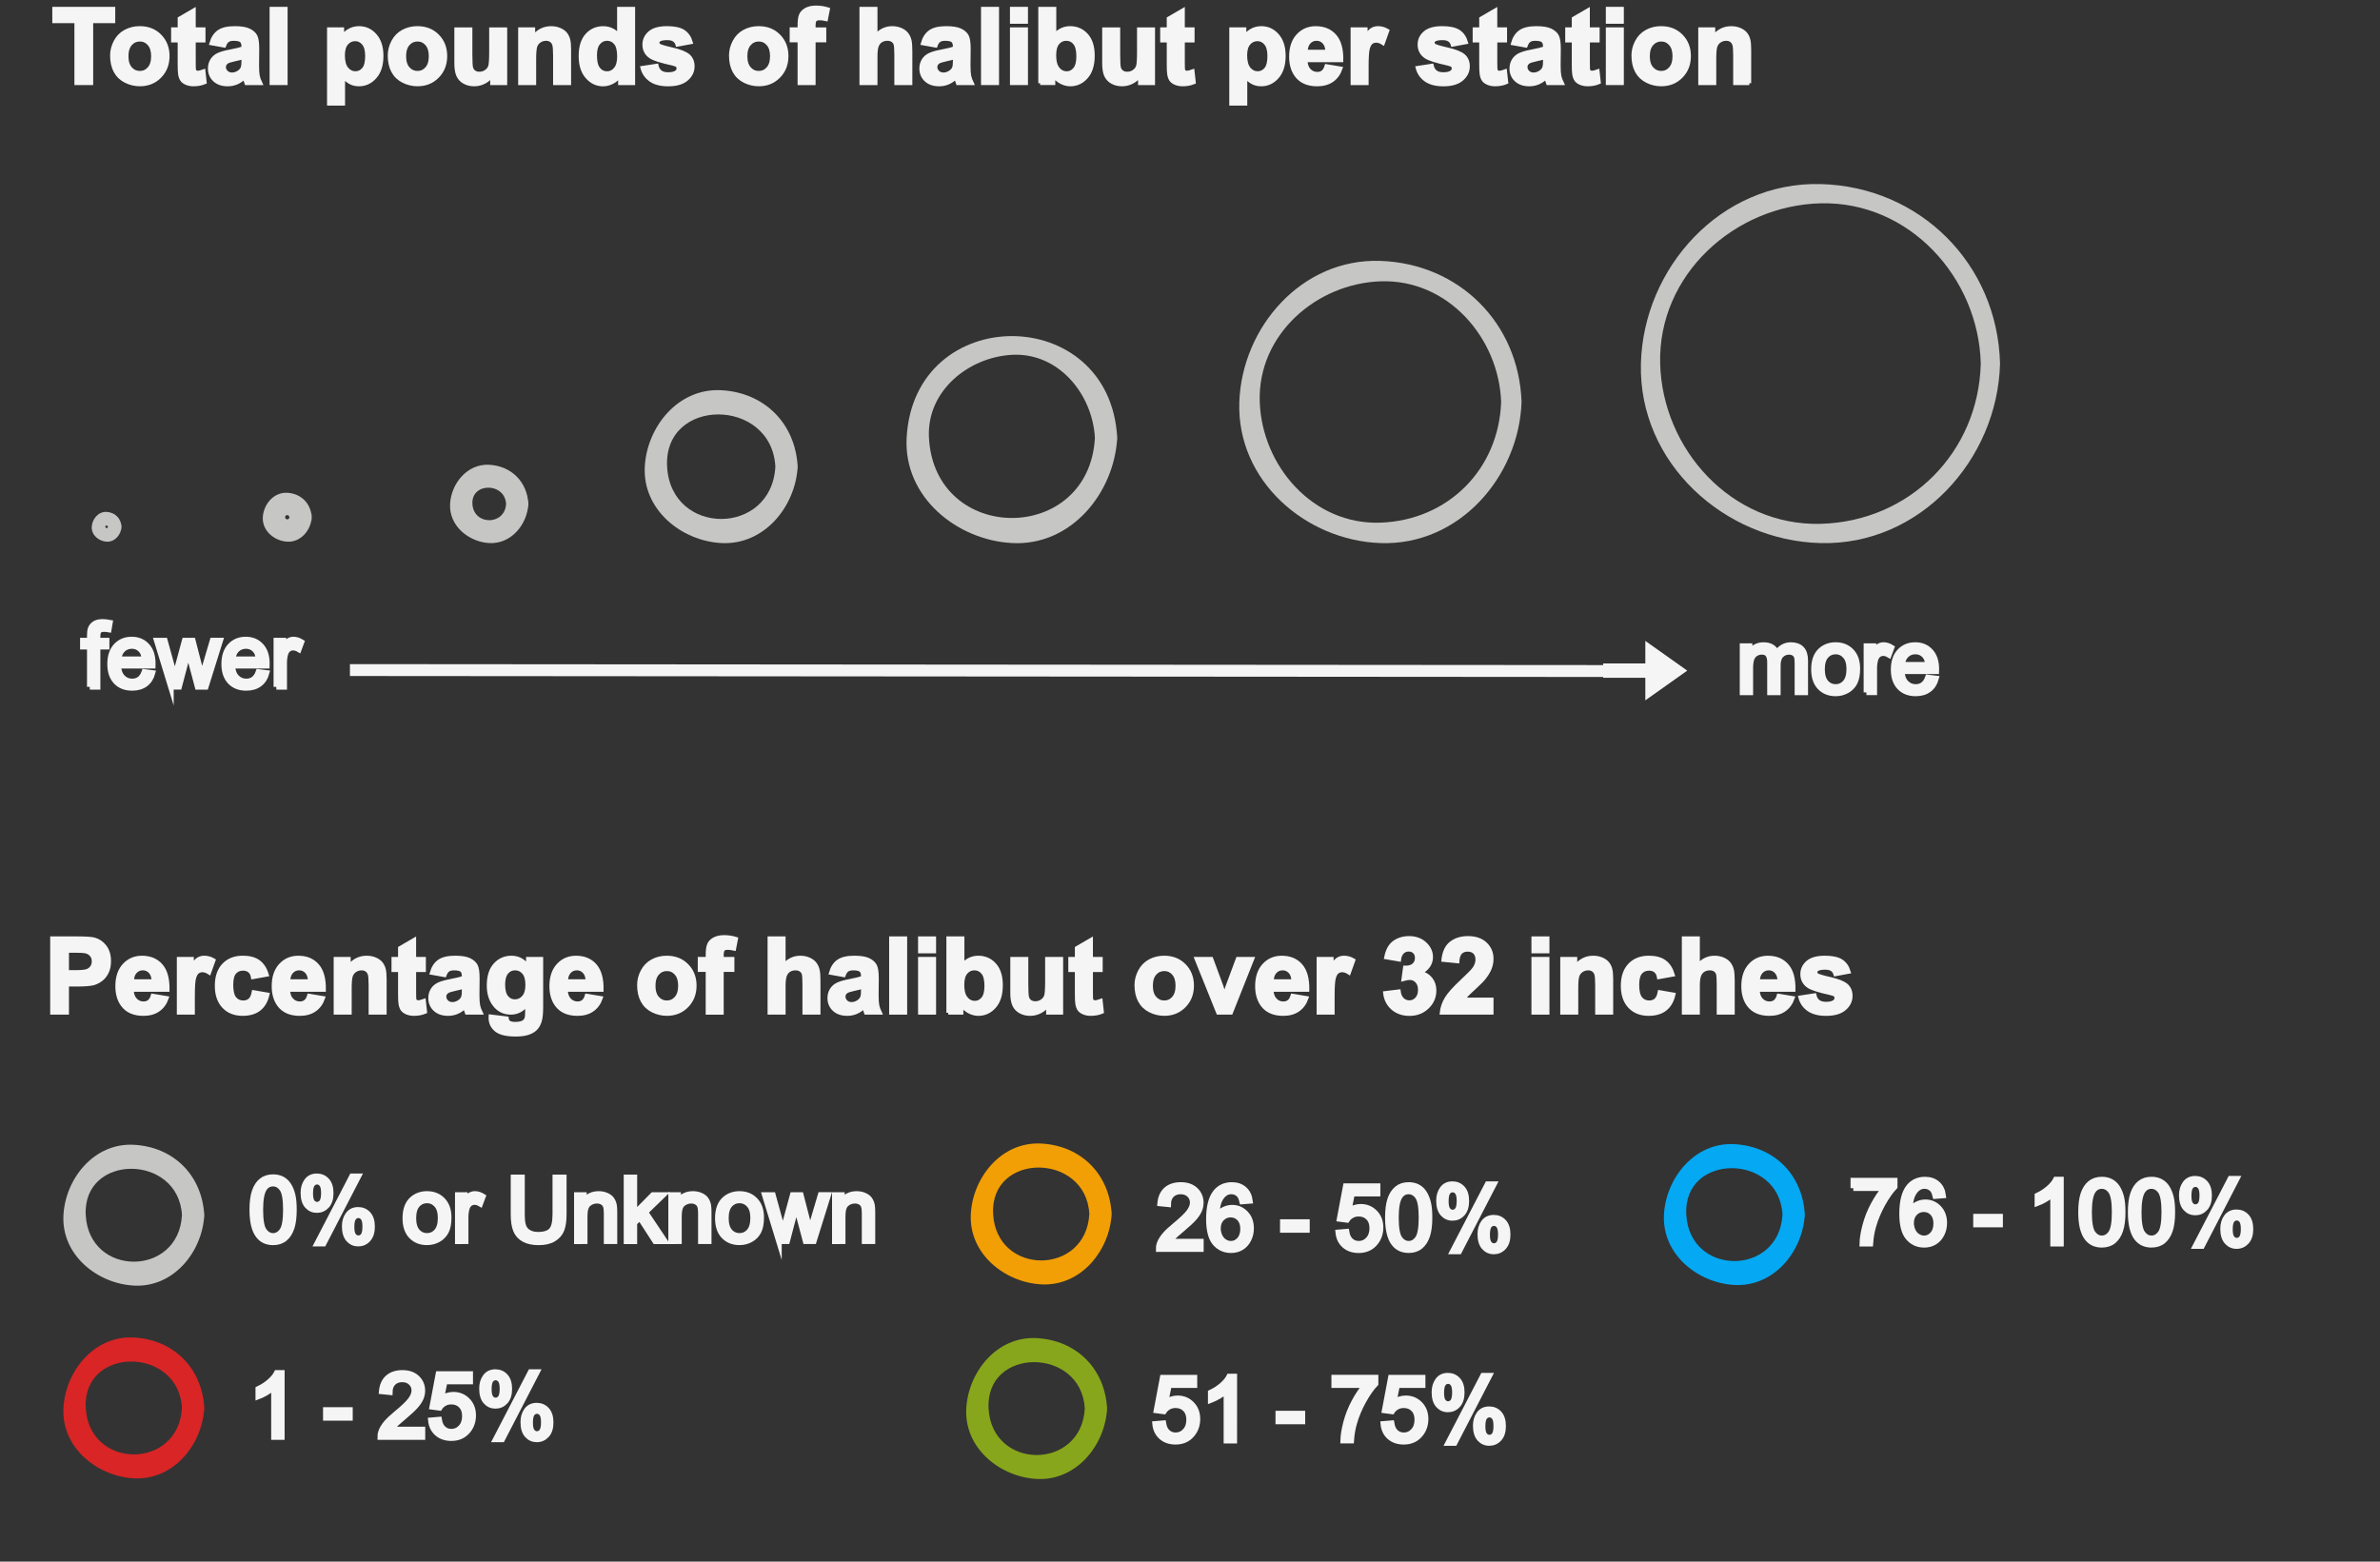<?xml version="1.0" encoding="utf-8"?>
<!-- Generator: Adobe Illustrator 16.0.4, SVG Export Plug-In . SVG Version: 6.00 Build 0)  -->
<!DOCTYPE svg PUBLIC "-//W3C//DTD SVG 1.1//EN" "http://www.w3.org/Graphics/SVG/1.1/DTD/svg11.dtd">
<svg version="1.1" id="Layer_1" xmlns="http://www.w3.org/2000/svg" xmlns:xlink="http://www.w3.org/1999/xlink" x="0px" y="0px"
	 width="320px" height="210px" viewBox="0 0 320 210" enable-background="new 0 0 320 210" xml:space="preserve">
<rect x="0" y="0" width="320" height="210" fill="#333333" stroke="none"/>
<symbol  id="Arrow_25" viewBox="-22.859 -13.141 45.718 26.281">
	<polygon fill="none" points="-22.859,-13.141 22.859,-13.141 22.859,13.141 -22.859,13.141 	"/>
	<g>
		<polygon fill="#F5F5F5" points="-5.512,2.214 8.487,2.214 8.487,-3.877 22.405,4.15 8.487,12.172 8.487,6.085 -5.512,6.085 		"/>
	</g>
</symbol>
<g>
	<g>
		<path fill="#C6C6C5" d="M24.465,163.411c-0.449,8.335-12.486,8.335-12.935,0C11.081,155.07,24.019,155.113,24.465,163.411
			c0.104,1.924,3.104,1.934,3,0c-0.289-5.356-4.111-9.179-9.467-9.468c-5.346-0.289-9.203,4.545-9.468,9.468
			c-0.288,5.346,4.545,9.202,9.468,9.467c5.345,0.288,9.202-4.544,9.467-9.467C27.569,161.477,24.569,161.486,24.465,163.411z"/>
	</g>
</g>
<g enable-background="new    ">
	<path fill="#F5F5F5" stroke="#F5F5F5" stroke-width="0.75" stroke-miterlimit="10" d="M33.919,162.682
		c0-1.016,0.104-1.833,0.313-2.451c0.209-0.619,0.52-1.098,0.932-1.434s0.931-0.504,1.556-0.504c0.461,0,0.865,0.093,1.213,0.277
		c0.348,0.186,0.635,0.453,0.861,0.804s0.404,0.774,0.533,1.276s0.193,1.18,0.193,2.03c0,1.009-0.104,1.821-0.311,2.44
		s-0.517,1.098-0.929,1.436c-0.412,0.338-0.933,0.508-1.562,0.508c-0.828,0-1.479-0.297-1.951-0.892
		C34.202,165.459,33.919,164.295,33.919,162.682z M35.003,162.682c0,1.41,0.165,2.35,0.495,2.815s0.737,0.7,1.222,0.7
		c0.485,0,0.892-0.234,1.222-0.703s0.495-1.406,0.495-2.812c0-1.414-0.165-2.354-0.495-2.818c-0.33-0.463-0.741-0.696-1.233-0.696
		c-0.484,0-0.871,0.205-1.16,0.614C35.185,160.305,35.003,161.271,35.003,162.682z"/>
	<path fill="#F5F5F5" stroke="#F5F5F5" stroke-width="0.75" stroke-miterlimit="10" d="M40.792,160.391
		c0-0.613,0.154-1.135,0.463-1.563s0.756-0.646,1.342-0.646c0.539,0,0.985,0.192,1.339,0.577s0.53,0.95,0.53,1.696
		c0,0.727-0.179,1.286-0.536,1.679s-0.798,0.589-1.321,0.589c-0.52,0-0.952-0.192-1.298-0.579S40.792,161.172,40.792,160.391z
		 M42.626,158.908c-0.262,0-0.479,0.113-0.653,0.34c-0.174,0.227-0.261,0.643-0.261,1.248c0,0.551,0.088,0.938,0.264,1.162
		c0.176,0.226,0.393,0.338,0.65,0.338c0.266,0,0.485-0.113,0.659-0.34c0.174-0.228,0.261-0.642,0.261-1.242
		c0-0.555-0.088-0.944-0.264-1.169C43.106,159.02,42.888,158.908,42.626,158.908z M42.632,167.234l4.699-9.054h0.855l-4.682,9.054
		H42.632z M46.347,164.902c0-0.617,0.154-1.141,0.463-1.567s0.758-0.642,1.348-0.642c0.539,0,0.985,0.191,1.339,0.576
		s0.53,0.95,0.53,1.696c0,0.728-0.179,1.286-0.536,1.679c-0.357,0.394-0.8,0.59-1.327,0.59c-0.52,0-0.952-0.194-1.298-0.584
		C46.52,166.262,46.347,165.68,46.347,164.902z M48.187,163.42c-0.266,0-0.485,0.113-0.659,0.34
		c-0.174,0.227-0.261,0.643-0.261,1.248c0,0.547,0.088,0.934,0.264,1.16c0.176,0.227,0.393,0.34,0.65,0.34
		c0.27,0,0.491-0.113,0.665-0.34c0.174-0.227,0.261-0.641,0.261-1.242c0-0.555-0.088-0.943-0.264-1.169
		C48.667,163.531,48.448,163.42,48.187,163.42z"/>
	<path fill="#F5F5F5" stroke="#F5F5F5" stroke-width="0.75" stroke-miterlimit="10" d="M54.497,163.807
		c0-1.152,0.32-2.006,0.961-2.561c0.535-0.461,1.188-0.691,1.957-0.691c0.855,0,1.555,0.28,2.098,0.842
		c0.543,0.561,0.814,1.334,0.814,2.322c0,0.801-0.12,1.432-0.36,1.891c-0.24,0.459-0.59,0.814-1.049,1.068s-0.96,0.381-1.503,0.381
		c-0.871,0-1.575-0.279-2.112-0.838C54.766,165.662,54.497,164.857,54.497,163.807z M55.581,163.807c0,0.797,0.174,1.395,0.521,1.79
		s0.785,0.595,1.312,0.595c0.523,0,0.959-0.199,1.307-0.598c0.348-0.398,0.521-1.006,0.521-1.822c0-0.77-0.175-1.353-0.524-1.748
		c-0.349-0.396-0.784-0.596-1.304-0.596c-0.527,0-0.965,0.197-1.312,0.592C55.755,162.415,55.581,163.01,55.581,163.807z"/>
	<path fill="#F5F5F5" stroke="#F5F5F5" stroke-width="0.75" stroke-miterlimit="10" d="M61.552,166.918v-6.223h0.949v0.942
		c0.242-0.44,0.466-0.731,0.671-0.873c0.205-0.141,0.431-0.211,0.677-0.211c0.355,0,0.717,0.113,1.084,0.341l-0.363,0.979
		c-0.258-0.152-0.516-0.229-0.773-0.229c-0.23,0-0.438,0.068-0.621,0.207c-0.183,0.139-0.314,0.332-0.393,0.577
		c-0.117,0.375-0.176,0.785-0.176,1.229v3.259L61.552,166.918L61.552,166.918z"/>
	<path fill="#F5F5F5" stroke="#F5F5F5" stroke-width="0.75" stroke-miterlimit="10" d="M74.665,158.328h1.137v4.963
		c0,0.863-0.098,1.549-0.293,2.057c-0.195,0.508-0.548,0.922-1.058,1.239c-0.51,0.317-1.179,0.478-2.007,0.478
		c-0.805,0-1.463-0.139-1.975-0.416c-0.512-0.276-0.877-0.679-1.096-1.203c-0.219-0.525-0.328-1.243-0.328-2.153v-4.964h1.137v4.957
		c0,0.746,0.069,1.296,0.208,1.648c0.139,0.354,0.377,0.627,0.715,0.817s0.751,0.287,1.239,0.287c0.836,0,1.432-0.189,1.787-0.568
		s0.533-1.106,0.533-2.187L74.665,158.328L74.665,158.328z"/>
	<path fill="#F5F5F5" stroke="#F5F5F5" stroke-width="0.75" stroke-miterlimit="10" d="M77.56,166.918v-6.223h0.949v0.885
		c0.457-0.684,1.117-1.025,1.98-1.025c0.375,0,0.72,0.067,1.034,0.202c0.314,0.136,0.55,0.312,0.706,0.53
		c0.156,0.218,0.266,0.479,0.328,0.779c0.039,0.194,0.059,0.537,0.059,1.024v3.826h-1.055v-3.785c0-0.43-0.041-0.751-0.123-0.964
		s-0.228-0.383-0.437-0.51s-0.454-0.19-0.735-0.19c-0.449,0-0.837,0.144-1.163,0.429c-0.326,0.284-0.489,0.825-0.489,1.623v3.397
		L77.56,166.918L77.56,166.918z"/>
	<path fill="#F5F5F5" stroke="#F5F5F5" stroke-width="0.75" stroke-miterlimit="10" d="M84.239,166.918v-8.59h1.055v4.898
		l2.496-2.531h1.365l-2.379,2.309l2.619,3.914h-1.301l-2.057-3.182l-0.744,0.715v2.467H84.239z"/>
	<path fill="#F5F5F5" stroke="#F5F5F5" stroke-width="0.75" stroke-miterlimit="10" d="M90.233,166.918v-6.223h0.949v0.885
		c0.457-0.684,1.117-1.025,1.98-1.025c0.375,0,0.72,0.067,1.034,0.202c0.314,0.136,0.55,0.312,0.706,0.53
		c0.156,0.218,0.266,0.479,0.328,0.779c0.039,0.194,0.059,0.537,0.059,1.024v3.826h-1.055v-3.785c0-0.43-0.041-0.751-0.123-0.964
		s-0.228-0.383-0.437-0.51s-0.454-0.19-0.735-0.19c-0.449,0-0.837,0.144-1.163,0.429c-0.326,0.284-0.489,0.825-0.489,1.623v3.397
		L90.233,166.918L90.233,166.918z"/>
	<path fill="#F5F5F5" stroke="#F5F5F5" stroke-width="0.75" stroke-miterlimit="10" d="M96.515,163.807
		c0-1.152,0.32-2.006,0.961-2.561c0.535-0.461,1.188-0.691,1.957-0.691c0.855,0,1.555,0.28,2.098,0.842
		c0.543,0.561,0.814,1.334,0.814,2.322c0,0.801-0.12,1.432-0.36,1.891c-0.24,0.459-0.59,0.814-1.049,1.068s-0.96,0.381-1.503,0.381
		c-0.871,0-1.575-0.279-2.112-0.838C96.784,165.662,96.515,164.857,96.515,163.807z M97.599,163.807c0,0.797,0.174,1.395,0.521,1.79
		c0.347,0.396,0.785,0.595,1.312,0.595c0.523,0,0.959-0.199,1.307-0.598c0.348-0.398,0.521-1.006,0.521-1.822
		c0-0.77-0.175-1.353-0.524-1.748c-0.349-0.396-0.784-0.596-1.304-0.596c-0.527,0-0.965,0.197-1.312,0.592
		C97.773,162.415,97.599,163.01,97.599,163.807z"/>
	<path fill="#F5F5F5" stroke="#F5F5F5" stroke-width="0.75" stroke-miterlimit="10" d="M104.729,166.918l-1.904-6.223h1.09
		l0.99,3.592l0.369,1.336c0.016-0.066,0.123-0.494,0.322-1.283l0.99-3.645h1.084l0.932,3.608l0.311,1.188l0.357-1.2l1.066-3.599
		h1.025l-1.945,6.224h-1.096l-0.99-3.728l-0.24-1.061l-1.26,4.787h-1.101V166.918z"/>
	<path fill="#F5F5F5" stroke="#F5F5F5" stroke-width="0.75" stroke-miterlimit="10" d="M112.247,166.918v-6.223h0.949v0.885
		c0.457-0.684,1.117-1.025,1.98-1.025c0.375,0,0.72,0.067,1.034,0.202c0.314,0.136,0.55,0.312,0.706,0.53
		c0.156,0.218,0.266,0.479,0.328,0.779c0.039,0.194,0.059,0.537,0.059,1.024v3.826h-1.055v-3.785c0-0.43-0.041-0.751-0.123-0.964
		s-0.228-0.383-0.437-0.51s-0.454-0.19-0.735-0.19c-0.449,0-0.837,0.144-1.163,0.429c-0.326,0.284-0.489,0.825-0.489,1.623v3.397
		L112.247,166.918L112.247,166.918z"/>
</g>
<g>
	<g>
		<path fill="#88A61B" d="M145.853,189.411c-0.449,8.335-12.486,8.335-12.935,0C132.468,181.07,145.406,181.113,145.853,189.411
			c0.104,1.924,3.104,1.934,3,0c-0.289-5.356-4.111-9.179-9.467-9.468c-5.346-0.289-9.203,4.545-9.468,9.468
			c-0.288,5.346,4.545,9.202,9.468,9.467c5.345,0.288,9.202-4.544,9.467-9.467C148.957,187.477,145.956,187.486,145.853,189.411z"/>
	</g>
</g>
<g enable-background="new    ">
	<path fill="#F5F5F5" stroke="#F5F5F5" stroke-width="0.75" stroke-miterlimit="10" d="M155.307,191.479l1.107-0.094
		c0.082,0.539,0.272,0.944,0.571,1.217c0.299,0.271,0.659,0.406,1.081,0.406c0.508,0,0.938-0.191,1.289-0.574
		s0.527-0.891,0.527-1.522c0-0.603-0.169-1.076-0.507-1.425c-0.338-0.348-0.78-0.521-1.327-0.521c-0.34,0-0.646,0.077-0.92,0.231
		s-0.488,0.354-0.645,0.601l-0.99-0.129l0.832-4.412h4.271v1.008h-3.428l-0.463,2.31c0.516-0.359,1.057-0.539,1.623-0.539
		c0.75,0,1.383,0.26,1.898,0.779c0.515,0.519,0.773,1.188,0.773,2.004c0,0.776-0.228,1.449-0.68,2.016
		c-0.551,0.695-1.303,1.043-2.256,1.043c-0.781,0-1.419-0.219-1.913-0.656C155.656,192.783,155.377,192.201,155.307,191.479z"/>
	<path fill="#F5F5F5" stroke="#F5F5F5" stroke-width="0.75" stroke-miterlimit="10" d="M165.953,193.729h-1.055v-6.721
		c-0.254,0.242-0.588,0.484-1,0.727c-0.412,0.244-0.781,0.424-1.109,0.545v-1.02c0.59-0.277,1.105-0.613,1.547-1.008
		s0.754-0.777,0.938-1.148h0.682L165.953,193.729L165.953,193.729z"/>
	<path fill="#F5F5F5" stroke="#F5F5F5" stroke-width="0.75" stroke-miterlimit="10" d="M171.871,191.15v-1.062h3.24v1.062H171.871z"
		/>
	<path fill="#F5F5F5" stroke="#F5F5F5" stroke-width="0.75" stroke-miterlimit="10" d="M179.389,186.264v-1.014h5.562v0.82
		c-0.549,0.582-1.09,1.354-1.626,2.319c-0.537,0.966-0.952,1.957-1.245,2.978c-0.211,0.719-0.348,1.506-0.404,2.361h-1.084
		c0.014-0.677,0.146-1.492,0.396-2.449c0.255-0.957,0.619-1.881,1.095-2.77s0.979-1.638,1.517-2.247L179.389,186.264
		L179.389,186.264z"/>
	<path fill="#F5F5F5" stroke="#F5F5F5" stroke-width="0.75" stroke-miterlimit="10" d="M185.992,191.479l1.107-0.094
		c0.082,0.539,0.271,0.944,0.569,1.217c0.299,0.271,0.659,0.406,1.081,0.406c0.508,0,0.938-0.191,1.289-0.574
		s0.525-0.891,0.525-1.522c0-0.603-0.168-1.076-0.506-1.425c-0.338-0.348-0.781-0.521-1.328-0.521c-0.34,0-0.646,0.077-0.92,0.231
		c-0.272,0.154-0.486,0.354-0.645,0.601l-0.99-0.129l0.832-4.412h4.271v1.008h-3.428l-0.463,2.31
		c0.516-0.359,1.057-0.539,1.623-0.539c0.75,0,1.383,0.26,1.896,0.779c0.514,0.519,0.771,1.188,0.771,2.004
		c0,0.776-0.227,1.449-0.68,2.016c-0.551,0.695-1.303,1.043-2.256,1.043c-0.781,0-1.419-0.219-1.913-0.656
		S186.062,192.201,185.992,191.479z"/>
	<path fill="#F5F5F5" stroke="#F5F5F5" stroke-width="0.75" stroke-miterlimit="10" d="M192.865,187.201
		c0-0.613,0.154-1.135,0.463-1.564c0.309-0.429,0.756-0.645,1.342-0.645c0.539,0,0.984,0.191,1.339,0.576
		c0.354,0.386,0.53,0.951,0.53,1.696c0,0.728-0.18,1.286-0.536,1.679c-0.356,0.394-0.798,0.59-1.321,0.59
		c-0.52,0-0.951-0.193-1.298-0.58C193.038,188.566,192.865,187.982,192.865,187.201z M194.699,185.719
		c-0.262,0-0.479,0.113-0.653,0.34c-0.174,0.228-0.261,0.644-0.261,1.248c0,0.551,0.088,0.938,0.264,1.163
		c0.176,0.226,0.393,0.337,0.65,0.337c0.266,0,0.484-0.113,0.658-0.34c0.175-0.227,0.262-0.641,0.262-1.242
		c0-0.555-0.088-0.943-0.264-1.169C195.18,185.831,194.961,185.719,194.699,185.719z M194.705,194.045l4.699-9.053h0.854
		l-4.682,9.053H194.705z M198.42,191.713c0-0.617,0.154-1.141,0.463-1.566c0.309-0.428,0.758-0.643,1.348-0.643
		c0.539,0,0.985,0.191,1.34,0.577c0.354,0.385,0.529,0.95,0.529,1.696c0,0.727-0.179,1.285-0.535,1.679
		c-0.356,0.393-0.801,0.589-1.328,0.589c-0.52,0-0.95-0.193-1.297-0.583S198.42,192.49,198.42,191.713z M200.26,190.23
		c-0.266,0-0.484,0.113-0.658,0.34c-0.175,0.228-0.262,0.644-0.262,1.248c0,0.547,0.088,0.935,0.264,1.16
		c0.176,0.227,0.395,0.34,0.65,0.34c0.27,0,0.491-0.112,0.665-0.34c0.174-0.227,0.261-0.641,0.261-1.242
		c0-0.555-0.088-0.943-0.264-1.168C200.74,190.343,200.521,190.23,200.26,190.23z"/>
</g>
<g>
	<g>
		<path fill="#D92525" d="M24.465,189.329c-0.449,8.334-12.486,8.334-12.935,0C11.081,180.986,24.019,181.031,24.465,189.329
			c0.104,1.924,3.104,1.934,3,0c-0.289-5.356-4.111-9.181-9.467-9.47c-5.346-0.287-9.203,4.547-9.468,9.47
			c-0.288,5.345,4.545,9.2,9.468,9.466c5.344,0.288,9.202-4.544,9.467-9.466C27.569,187.395,24.569,187.404,24.465,189.329z"/>
	</g>
</g>
<g enable-background="new    ">
	<path fill="#F5F5F5" stroke="#F5F5F5" stroke-width="0.75" stroke-miterlimit="10" d="M37.892,193.245h-1.055v-6.722
		c-0.254,0.242-0.587,0.484-0.999,0.728s-0.782,0.424-1.11,0.545v-1.021c0.59-0.276,1.105-0.612,1.547-1.008
		c0.442-0.395,0.754-0.777,0.938-1.147h0.68L37.892,193.245L37.892,193.245z"/>
	<path fill="#F5F5F5" stroke="#F5F5F5" stroke-width="0.75" stroke-miterlimit="10" d="M43.81,190.667v-1.062h3.24v1.062H43.81z"/>
	<path fill="#F5F5F5" stroke="#F5F5F5" stroke-width="0.75" stroke-miterlimit="10" d="M56.8,192.232v1.014h-5.678
		c-0.008-0.254,0.033-0.498,0.123-0.732c0.145-0.387,0.376-0.768,0.694-1.143s0.778-0.809,1.38-1.301
		c0.934-0.767,1.564-1.373,1.893-1.819c0.329-0.447,0.492-0.87,0.492-1.269c0-0.418-0.149-0.771-0.448-1.059
		c-0.299-0.287-0.688-0.432-1.169-0.432c-0.508,0-0.914,0.152-1.219,0.457c-0.305,0.306-0.459,0.728-0.463,1.267l-1.084-0.11
		c0.074-0.81,0.354-1.426,0.838-1.85c0.484-0.424,1.135-0.636,1.951-0.636c0.824,0,1.477,0.229,1.957,0.686s0.721,1.023,0.721,1.699
		c0,0.344-0.07,0.683-0.211,1.015c-0.141,0.332-0.374,0.682-0.7,1.049s-0.868,0.871-1.626,1.512
		c-0.633,0.531-1.039,0.892-1.219,1.081c-0.18,0.188-0.328,0.38-0.445,0.571H56.8L56.8,192.232z"/>
	<path fill="#F5F5F5" stroke="#F5F5F5" stroke-width="0.75" stroke-miterlimit="10" d="M57.931,190.995l1.107-0.095
		c0.082,0.539,0.272,0.944,0.571,1.217c0.299,0.271,0.659,0.406,1.081,0.406c0.508,0,0.938-0.19,1.289-0.574
		c0.351-0.383,0.527-0.891,0.527-1.522c0-0.603-0.169-1.075-0.507-1.424s-0.78-0.521-1.327-0.521c-0.34,0-0.646,0.076-0.92,0.23
		s-0.488,0.354-0.645,0.602l-0.99-0.129l0.832-4.412h4.271v1.008h-3.428l-0.463,2.309c0.516-0.359,1.057-0.539,1.623-0.539
		c0.75,0,1.383,0.26,1.898,0.779c0.515,0.519,0.773,1.188,0.773,2.004c0,0.777-0.227,1.449-0.68,2.016
		c-0.551,0.695-1.303,1.043-2.256,1.043c-0.781,0-1.419-0.219-1.913-0.656C58.28,192.3,58.001,191.718,57.931,190.995z"/>
	<path fill="#F5F5F5" stroke="#F5F5F5" stroke-width="0.75" stroke-miterlimit="10" d="M64.804,186.718
		c0-0.612,0.154-1.135,0.463-1.563c0.309-0.43,0.756-0.646,1.342-0.646c0.539,0,0.985,0.192,1.339,0.577
		c0.354,0.385,0.53,0.95,0.53,1.695c0,0.728-0.179,1.287-0.536,1.68s-0.798,0.589-1.321,0.589c-0.52,0-0.952-0.192-1.298-0.58
		C64.977,188.083,64.804,187.499,64.804,186.718z M66.638,185.234c-0.262,0-0.479,0.113-0.653,0.34
		c-0.174,0.228-0.261,0.644-0.261,1.248c0,0.552,0.088,0.938,0.264,1.164c0.176,0.225,0.393,0.336,0.65,0.336
		c0.266,0,0.485-0.112,0.659-0.34c0.174-0.227,0.261-0.641,0.261-1.242c0-0.555-0.088-0.943-0.264-1.168
		C67.118,185.347,66.899,185.234,66.638,185.234z M66.644,193.562l4.699-9.054h0.855l-4.682,9.054H66.644z M70.358,191.23
		c0-0.617,0.154-1.141,0.463-1.567c0.309-0.427,0.758-0.642,1.348-0.642c0.539,0,0.985,0.191,1.339,0.576s0.53,0.95,0.53,1.696
		c0,0.728-0.179,1.286-0.536,1.679s-0.8,0.59-1.327,0.59c-0.52,0-0.952-0.195-1.298-0.584
		C70.531,192.59,70.358,192.007,70.358,191.23z M72.198,189.747c-0.266,0-0.485,0.112-0.659,0.34s-0.261,0.644-0.261,1.248
		c0,0.547,0.088,0.935,0.264,1.16s0.393,0.34,0.65,0.34c0.27,0,0.491-0.113,0.665-0.34c0.174-0.228,0.261-0.642,0.261-1.242
		c0-0.556-0.088-0.944-0.264-1.169S72.46,189.747,72.198,189.747z"/>
</g>
<g>
	<g>
		<path fill="#05A8F2" d="M239.662,163.329c-0.449,8.334-12.485,8.334-12.936,0C226.277,154.986,239.215,155.031,239.662,163.329
			c0.104,1.924,3.104,1.934,3,0c-0.288-5.356-4.11-9.181-9.467-9.47c-5.346-0.287-9.203,4.547-9.469,9.47
			c-0.287,5.345,4.547,9.2,9.469,9.466c5.344,0.288,9.201-4.544,9.467-9.466C242.768,161.395,239.766,161.404,239.662,163.329z"/>
	</g>
</g>
<g enable-background="new    ">
	<path fill="#F5F5F5" stroke="#F5F5F5" stroke-width="0.75" stroke-miterlimit="10" d="M249.188,159.779v-1.014h5.562v0.82
		c-0.547,0.582-1.089,1.355-1.626,2.32s-0.952,1.957-1.245,2.977c-0.211,0.719-0.346,1.506-0.403,2.361h-1.084
		c0.012-0.676,0.146-1.492,0.397-2.449s0.616-1.88,1.093-2.77c0.477-0.889,0.979-1.638,1.516-2.246H249.188L249.188,159.779z"/>
	<path fill="#F5F5F5" stroke="#F5F5F5" stroke-width="0.75" stroke-miterlimit="10" d="M261.264,160.759l-1.05,0.082
		c-0.094-0.414-0.228-0.715-0.397-0.901c-0.284-0.302-0.637-0.451-1.055-0.451c-0.337,0-0.632,0.094-0.886,0.281
		c-0.332,0.241-0.594,0.596-0.785,1.061c-0.19,0.465-0.291,1.127-0.299,1.986c0.254-0.388,0.563-0.674,0.933-0.861
		c0.367-0.188,0.752-0.281,1.153-0.281c0.703,0,1.302,0.26,1.796,0.775c0.494,0.518,0.741,1.188,0.741,2.008
		c0,0.539-0.116,1.04-0.349,1.503c-0.233,0.463-0.553,0.817-0.959,1.063c-0.405,0.246-0.867,0.369-1.383,0.369
		c-0.879,0-1.597-0.324-2.149-0.971c-0.554-0.646-0.832-1.712-0.832-3.195c0-1.66,0.307-2.867,0.92-3.621
		c0.534-0.656,1.256-0.984,2.162-0.984c0.676,0,1.229,0.189,1.661,0.568S261.177,160.091,261.264,160.759z M256.956,164.462
		c0,0.362,0.077,0.711,0.231,1.043c0.152,0.332,0.369,0.585,0.646,0.759s0.567,0.262,0.873,0.262c0.444,0,0.828-0.181,1.147-0.539
		c0.319-0.359,0.479-0.849,0.479-1.465c0-0.595-0.158-1.062-0.476-1.404c-0.316-0.34-0.715-0.512-1.194-0.512
		c-0.478,0-0.882,0.17-1.213,0.512C257.12,163.46,256.956,163.906,256.956,164.462z"/>
	<path fill="#F5F5F5" stroke="#F5F5F5" stroke-width="0.75" stroke-miterlimit="10" d="M265.682,164.667v-1.062h3.239v1.062H265.682
		z"/>
	<path fill="#F5F5F5" stroke="#F5F5F5" stroke-width="0.75" stroke-miterlimit="10" d="M277.102,167.245h-1.056v-6.722
		c-0.254,0.242-0.587,0.484-0.999,0.728s-0.781,0.424-1.109,0.545v-1.021c0.59-0.276,1.104-0.612,1.547-1.008
		c0.441-0.395,0.754-0.777,0.938-1.147h0.681v8.625H277.102z"/>
	<path fill="#F5F5F5" stroke="#F5F5F5" stroke-width="0.75" stroke-miterlimit="10" d="M279.802,163.009
		c0-1.017,0.104-1.833,0.313-2.452s0.52-1.097,0.932-1.433s0.932-0.504,1.557-0.504c0.461,0,0.864,0.093,1.213,0.278
		c0.349,0.185,0.636,0.453,0.86,0.803c0.226,0.35,0.404,0.775,0.533,1.277s0.192,1.178,0.192,2.029c0,1.008-0.104,1.821-0.312,2.439
		c-0.207,0.619-0.517,1.099-0.929,1.437s-0.934,0.507-1.562,0.507c-0.828,0-1.479-0.297-1.951-0.891
		C280.085,165.786,279.802,164.622,279.802,163.009z M280.886,163.009c0,1.41,0.165,2.349,0.495,2.815
		c0.33,0.466,0.737,0.699,1.223,0.699c0.484,0,0.893-0.233,1.223-0.703c0.328-0.469,0.494-1.405,0.494-2.812
		c0-1.414-0.166-2.354-0.494-2.817c-0.33-0.465-0.741-0.697-1.233-0.697c-0.483,0-0.87,0.205-1.159,0.615
		C281.066,160.632,280.886,161.599,280.886,163.009z"/>
	<path fill="#F5F5F5" stroke="#F5F5F5" stroke-width="0.75" stroke-miterlimit="10" d="M286.477,163.009
		c0-1.017,0.104-1.833,0.312-2.452c0.209-0.619,0.52-1.097,0.932-1.433s0.932-0.504,1.557-0.504c0.462,0,0.865,0.093,1.214,0.278
		c0.348,0.185,0.635,0.453,0.86,0.803c0.227,0.35,0.403,0.775,0.532,1.277c0.13,0.502,0.193,1.178,0.193,2.029
		c0,1.008-0.104,1.821-0.312,2.439c-0.207,0.619-0.518,1.099-0.93,1.437s-0.934,0.507-1.562,0.507c-0.828,0-1.479-0.297-1.95-0.891
		C286.759,165.786,286.477,164.622,286.477,163.009z M287.561,163.009c0,1.41,0.164,2.349,0.494,2.815
		c0.33,0.466,0.737,0.699,1.223,0.699c0.484,0,0.893-0.233,1.223-0.703c0.33-0.469,0.495-1.405,0.495-2.812
		c0-1.414-0.165-2.354-0.495-2.817c-0.33-0.465-0.741-0.697-1.232-0.697c-0.484,0-0.871,0.205-1.16,0.615
		C287.741,160.632,287.561,161.599,287.561,163.009z"/>
	<path fill="#F5F5F5" stroke="#F5F5F5" stroke-width="0.75" stroke-miterlimit="10" d="M293.35,160.718
		c0-0.612,0.153-1.135,0.463-1.563c0.31-0.43,0.756-0.646,1.343-0.646c0.538,0,0.983,0.192,1.339,0.577
		c0.354,0.385,0.529,0.95,0.529,1.695c0,0.728-0.18,1.287-0.537,1.68c-0.355,0.393-0.797,0.589-1.319,0.589
		c-0.521,0-0.952-0.192-1.298-0.58C293.521,162.083,293.35,161.499,293.35,160.718z M295.184,159.234
		c-0.263,0-0.479,0.113-0.654,0.34c-0.174,0.228-0.26,0.644-0.26,1.248c0,0.552,0.088,0.938,0.265,1.164
		c0.176,0.225,0.393,0.336,0.649,0.336c0.267,0,0.484-0.112,0.658-0.34c0.174-0.227,0.262-0.641,0.262-1.242
		c0-0.555-0.088-0.943-0.265-1.168C295.663,159.347,295.443,159.234,295.184,159.234z M295.188,167.562l4.699-9.054h0.855
		l-4.682,9.054H295.188z M298.902,165.23c0-0.617,0.154-1.141,0.464-1.567c0.309-0.427,0.758-0.642,1.348-0.642
		c0.539,0,0.985,0.191,1.339,0.576c0.354,0.385,0.53,0.95,0.53,1.696c0,0.728-0.179,1.286-0.536,1.679s-0.8,0.59-1.326,0.59
		c-0.521,0-0.953-0.195-1.299-0.584S298.902,166.007,298.902,165.23z M300.743,163.747c-0.267,0-0.485,0.112-0.659,0.34
		s-0.261,0.644-0.261,1.248c0,0.547,0.088,0.935,0.264,1.16c0.177,0.226,0.394,0.34,0.649,0.34c0.271,0,0.492-0.113,0.666-0.34
		c0.174-0.228,0.261-0.642,0.261-1.242c0-0.556-0.088-0.944-0.265-1.169C301.223,163.859,301.005,163.747,300.743,163.747z"/>
</g>
<g>
	<g>
		<path fill="#F29F05" d="M146.465,163.245c-0.449,8.336-12.486,8.336-12.935,0C133.081,154.904,146.019,154.947,146.465,163.245
			c0.104,1.924,3.104,1.934,3,0c-0.289-5.356-4.111-9.179-9.467-9.468c-5.346-0.289-9.203,4.545-9.468,9.468
			c-0.288,5.345,4.545,9.202,9.468,9.468c5.345,0.288,9.202-4.546,9.467-9.468C149.569,161.311,146.569,161.32,146.465,163.245z"/>
	</g>
</g>
<g enable-background="new    ">
	<path fill="#F5F5F5" stroke="#F5F5F5" stroke-width="0.75" stroke-miterlimit="10" d="M161.462,166.959v1.014h-5.678
		c-0.008-0.254,0.033-0.498,0.123-0.732c0.145-0.387,0.376-0.768,0.694-1.143s0.778-0.809,1.38-1.301
		c0.934-0.766,1.564-1.372,1.893-1.818c0.329-0.447,0.492-0.871,0.492-1.27c0-0.418-0.149-0.771-0.448-1.059
		s-0.688-0.431-1.169-0.431c-0.508,0-0.914,0.152-1.219,0.457c-0.305,0.306-0.459,0.728-0.463,1.267l-1.084-0.111
		c0.074-0.809,0.354-1.426,0.838-1.85c0.484-0.424,1.135-0.636,1.951-0.636c0.824,0,1.477,0.229,1.957,0.687
		c0.48,0.457,0.723,1.022,0.723,1.699c0,0.344-0.07,0.682-0.211,1.014c-0.143,0.332-0.374,0.682-0.7,1.049s-0.868,0.871-1.626,1.512
		c-0.633,0.531-1.039,0.893-1.219,1.081c-0.18,0.189-0.328,0.38-0.445,0.571H161.462z"/>
	<path fill="#F5F5F5" stroke="#F5F5F5" stroke-width="0.75" stroke-miterlimit="10" d="M168.064,161.486l-1.049,0.082
		c-0.095-0.414-0.228-0.715-0.397-0.902c-0.285-0.301-0.638-0.451-1.056-0.451c-0.336,0-0.631,0.094-0.886,0.281
		c-0.331,0.242-0.594,0.596-0.784,1.061s-0.291,1.127-0.3,1.986c0.255-0.387,0.564-0.674,0.933-0.861
		c0.369-0.187,0.752-0.281,1.154-0.281c0.702,0,1.303,0.26,1.797,0.776s0.739,1.187,0.739,2.007c0,0.539-0.114,1.04-0.349,1.504
		c-0.233,0.463-0.553,0.816-0.958,1.062c-0.406,0.246-0.867,0.369-1.384,0.369c-0.879,0-1.596-0.323-2.149-0.971
		c-0.554-0.646-0.832-1.711-0.832-3.195c0-1.66,0.308-2.867,0.92-3.621c0.535-0.656,1.257-0.984,2.162-0.984
		c0.677,0,1.229,0.189,1.661,0.568S167.979,160.818,168.064,161.486z M163.759,165.189c0,0.363,0.077,0.711,0.231,1.043
		s0.369,0.586,0.646,0.76c0.276,0.174,0.567,0.261,0.872,0.261c0.445,0,0.828-0.181,1.148-0.539
		c0.319-0.358,0.479-0.849,0.479-1.465c0-0.595-0.158-1.062-0.476-1.403c-0.317-0.341-0.716-0.513-1.195-0.513
		c-0.478,0-0.881,0.171-1.213,0.513C163.923,164.188,163.759,164.635,163.759,165.189z"/>
	<path fill="#F5F5F5" stroke="#F5F5F5" stroke-width="0.75" stroke-miterlimit="10" d="M172.482,165.395v-1.061h3.24v1.061H172.482z
		"/>
	<path fill="#F5F5F5" stroke="#F5F5F5" stroke-width="0.75" stroke-miterlimit="10" d="M179.932,165.723l1.106-0.094
		c0.082,0.539,0.272,0.943,0.571,1.216s0.658,0.407,1.08,0.407c0.508,0,0.938-0.191,1.289-0.574s0.526-0.891,0.526-1.523
		c0-0.602-0.169-1.075-0.507-1.424c-0.338-0.348-0.78-0.521-1.327-0.521c-0.34,0-0.646,0.077-0.92,0.231
		c-0.274,0.153-0.487,0.354-0.646,0.601l-0.989-0.129l0.832-4.412h4.271v1.008h-3.428l-0.463,2.31
		c0.518-0.359,1.057-0.539,1.623-0.539c0.75,0,1.383,0.26,1.896,0.779c0.517,0.518,0.773,1.188,0.773,2.004
		c0,0.776-0.227,1.448-0.68,2.016c-0.551,0.695-1.303,1.043-2.256,1.043c-0.781,0-1.42-0.219-1.914-0.656
		S180.001,166.445,179.932,165.723z"/>
	<path fill="#F5F5F5" stroke="#F5F5F5" stroke-width="0.75" stroke-miterlimit="10" d="M186.604,163.736
		c0-1.017,0.104-1.834,0.313-2.453c0.209-0.618,0.521-1.096,0.933-1.432c0.412-0.337,0.93-0.505,1.555-0.505
		c0.463,0,0.865,0.093,1.215,0.278c0.348,0.186,0.635,0.453,0.859,0.803c0.228,0.35,0.404,0.775,0.533,1.277
		s0.193,1.179,0.193,2.029c0,1.008-0.104,1.821-0.311,2.44s-0.519,1.099-0.931,1.437c-0.411,0.338-0.933,0.506-1.562,0.506
		c-0.827,0-1.479-0.297-1.95-0.891C186.889,166.514,186.604,165.35,186.604,163.736z M187.688,163.736
		c0,1.41,0.166,2.349,0.496,2.814c0.33,0.467,0.736,0.7,1.221,0.7c0.486,0,0.894-0.233,1.224-0.703
		c0.33-0.469,0.495-1.405,0.495-2.812c0-1.414-0.165-2.354-0.495-2.818s-0.739-0.697-1.231-0.697c-0.484,0-0.871,0.205-1.16,0.615
		C187.87,161.359,187.688,162.326,187.688,163.736z"/>
	<path fill="#F5F5F5" stroke="#F5F5F5" stroke-width="0.75" stroke-miterlimit="10" d="M193.479,161.445
		c0-0.613,0.153-1.135,0.463-1.564c0.31-0.429,0.757-0.645,1.343-0.645c0.539,0,0.983,0.191,1.339,0.576
		c0.354,0.385,0.529,0.95,0.529,1.696c0,0.728-0.18,1.286-0.535,1.679c-0.357,0.394-0.799,0.59-1.321,0.59
		c-0.521,0-0.952-0.193-1.298-0.58C193.65,162.811,193.479,162.227,193.479,161.445z M195.312,159.963
		c-0.264,0-0.479,0.113-0.653,0.34c-0.175,0.227-0.261,0.643-0.261,1.248c0,0.551,0.088,0.938,0.264,1.163s0.393,0.337,0.65,0.337
		c0.266,0,0.483-0.113,0.658-0.34c0.174-0.227,0.262-0.641,0.262-1.242c0-0.555-0.088-0.943-0.266-1.169
		C195.792,160.074,195.573,159.963,195.312,159.963z M195.316,168.289l4.699-9.053h0.854l-4.683,9.053H195.316z M199.032,165.957
		c0-0.617,0.153-1.141,0.463-1.567s0.758-0.642,1.348-0.642c0.539,0,0.985,0.191,1.339,0.576c0.354,0.386,0.53,0.951,0.53,1.697
		c0,0.727-0.179,1.285-0.536,1.678c-0.357,0.394-0.8,0.59-1.326,0.59c-0.521,0-0.953-0.194-1.299-0.583
		C199.205,167.316,199.032,166.734,199.032,165.957z M200.872,164.475c-0.267,0-0.485,0.113-0.659,0.34
		c-0.174,0.228-0.261,0.644-0.261,1.248c0,0.547,0.088,0.935,0.264,1.16c0.177,0.227,0.394,0.34,0.65,0.34
		c0.271,0,0.491-0.113,0.665-0.34s0.261-0.641,0.261-1.242c0-0.555-0.088-0.943-0.265-1.168
		C201.352,164.587,201.134,164.475,200.872,164.475z"/>
</g>
<g enable-background="new    ">
	<path fill="#F5F5F5" stroke="#F5F5F5" stroke-width="0.5" stroke-miterlimit="10" d="M6.999,136.191V126.17h3.247
		c1.23,0,2.033,0.05,2.406,0.15c0.574,0.149,1.055,0.478,1.442,0.979c0.387,0.504,0.581,1.154,0.581,1.952
		c0,0.615-0.112,1.133-0.335,1.552c-0.223,0.419-0.507,0.748-0.851,0.988c-0.344,0.237-0.694,0.397-1.049,0.476
		c-0.483,0.096-1.183,0.144-2.099,0.144H9.022v3.78H6.999L6.999,136.191z M9.022,127.865v2.844h1.107c0.797,0,1.331-0.053,1.6-0.157
		s0.479-0.269,0.632-0.491c0.153-0.224,0.229-0.483,0.229-0.779c0-0.364-0.107-0.666-0.321-0.902s-0.485-0.385-0.813-0.443
		c-0.242-0.048-0.727-0.07-1.456-0.07H9.022z"/>
	<path fill="#F5F5F5" stroke="#F5F5F5" stroke-width="0.5" stroke-miterlimit="10" d="M20.527,133.881l1.914,0.321
		c-0.246,0.702-0.635,1.235-1.166,1.603c-0.531,0.367-1.195,0.551-1.993,0.551c-1.262,0-2.197-0.412-2.803-1.236
		c-0.479-0.661-0.718-1.495-0.718-2.502c0-1.203,0.314-2.146,0.943-2.827s1.424-1.021,2.386-1.021c1.08,0,1.932,0.355,2.557,1.069
		c0.625,0.713,0.923,1.806,0.896,3.276h-4.812c0.014,0.57,0.168,1.014,0.465,1.33c0.296,0.316,0.666,0.476,1.107,0.476
		c0.301,0,0.554-0.082,0.759-0.246S20.422,134.245,20.527,133.881z M20.637,131.939c-0.014-0.556-0.157-0.979-0.431-1.268
		c-0.273-0.29-0.606-0.436-0.998-0.436c-0.419,0-0.766,0.152-1.039,0.459c-0.273,0.306-0.408,0.72-0.403,1.244H20.637
		L20.637,131.939z"/>
	<path fill="#F5F5F5" stroke="#F5F5F5" stroke-width="0.5" stroke-miterlimit="10" d="M25.948,136.191h-1.921v-7.26h1.784v1.032
		c0.305-0.487,0.58-0.81,0.824-0.964c0.244-0.155,0.521-0.232,0.831-0.232c0.438,0,0.859,0.121,1.265,0.362l-0.595,1.675
		c-0.324-0.21-0.625-0.314-0.902-0.314c-0.269,0-0.497,0.074-0.684,0.224c-0.187,0.147-0.334,0.415-0.441,0.804
		c-0.107,0.387-0.161,1.197-0.161,2.434V136.191z"/>
	<path fill="#F5F5F5" stroke="#F5F5F5" stroke-width="0.5" stroke-miterlimit="10" d="M35.888,131.078l-1.894,0.342
		c-0.064-0.378-0.208-0.663-0.434-0.854c-0.226-0.191-0.518-0.289-0.878-0.289c-0.479,0-0.86,0.166-1.145,0.496
		c-0.285,0.33-0.427,0.883-0.427,1.657c0,0.861,0.145,1.47,0.434,1.825s0.678,0.533,1.166,0.533c0.365,0,0.663-0.104,0.896-0.312
		c0.232-0.207,0.396-0.562,0.492-1.068l1.887,0.32c-0.196,0.866-0.572,1.521-1.128,1.963c-0.556,0.441-1.301,0.662-2.235,0.662
		c-1.062,0-1.908-0.334-2.54-1.005c-0.632-0.67-0.947-1.598-0.947-2.782c0-1.197,0.317-2.131,0.95-2.799s1.49-1.002,2.57-1.002
		c0.884,0,1.587,0.19,2.109,0.57C35.285,129.719,35.66,130.299,35.888,131.078z"/>
	<path fill="#F5F5F5" stroke="#F5F5F5" stroke-width="0.5" stroke-miterlimit="10" d="M41.548,133.881l1.914,0.321
		c-0.246,0.702-0.635,1.235-1.166,1.603c-0.531,0.367-1.195,0.551-1.993,0.551c-1.262,0-2.197-0.412-2.803-1.236
		c-0.479-0.661-0.718-1.495-0.718-2.502c0-1.203,0.314-2.146,0.943-2.827s1.424-1.021,2.386-1.021c1.08,0,1.932,0.355,2.557,1.069
		c0.625,0.713,0.923,1.806,0.896,3.276h-4.812c0.014,0.57,0.168,1.014,0.465,1.33c0.296,0.316,0.666,0.476,1.107,0.476
		c0.301,0,0.554-0.082,0.759-0.246S41.443,134.245,41.548,133.881z M41.657,131.939c-0.014-0.556-0.157-0.979-0.431-1.268
		c-0.273-0.29-0.606-0.436-0.998-0.436c-0.419,0-0.766,0.152-1.039,0.459c-0.273,0.306-0.408,0.72-0.403,1.244H41.657
		L41.657,131.939z"/>
	<path fill="#F5F5F5" stroke="#F5F5F5" stroke-width="0.5" stroke-miterlimit="10" d="M51.733,136.191h-1.921v-3.705
		c0-0.784-0.041-1.291-0.123-1.521c-0.082-0.229-0.215-0.408-0.4-0.536s-0.407-0.19-0.667-0.19c-0.333,0-0.631,0.091-0.896,0.272
		c-0.265,0.183-0.445,0.425-0.543,0.726s-0.147,0.855-0.147,1.668v3.287h-1.921v-7.26H46.9v1.066c0.633-0.82,1.431-1.23,2.393-1.23
		c0.424,0,0.811,0.076,1.162,0.229s0.616,0.348,0.796,0.585c0.18,0.236,0.305,0.506,0.376,0.807
		c0.071,0.301,0.106,0.731,0.106,1.292V136.191z"/>
	<path fill="#F5F5F5" stroke="#F5F5F5" stroke-width="0.5" stroke-miterlimit="10" d="M57.011,128.932v1.531h-1.312v2.926
		c0,0.594,0.013,0.938,0.038,1.035c0.025,0.1,0.082,0.18,0.171,0.243c0.089,0.063,0.197,0.096,0.325,0.096
		c0.178,0,0.435-0.062,0.772-0.185l0.164,1.49c-0.447,0.19-0.953,0.287-1.518,0.287c-0.346,0-0.659-0.06-0.937-0.175
		c-0.278-0.116-0.482-0.268-0.612-0.45c-0.13-0.187-0.22-0.436-0.27-0.75c-0.041-0.224-0.062-0.675-0.062-1.354v-3.164h-0.882
		v-1.531h0.882v-1.443l1.928-1.121v2.563L57.011,128.932L57.011,128.932z"/>
	<path fill="#F5F5F5" stroke="#F5F5F5" stroke-width="0.5" stroke-miterlimit="10" d="M59.779,131.146l-1.743-0.313
		c0.196-0.702,0.533-1.222,1.012-1.56c0.479-0.336,1.189-0.506,2.133-0.506c0.857,0,1.495,0.103,1.914,0.305
		c0.419,0.203,0.714,0.461,0.885,0.771c0.171,0.312,0.256,0.887,0.256,1.721l-0.021,2.241c0,0.638,0.031,1.108,0.092,1.411
		c0.062,0.305,0.177,0.628,0.345,0.975h-1.9c-0.05-0.127-0.112-0.315-0.185-0.566c-0.032-0.114-0.055-0.189-0.068-0.227
		c-0.328,0.319-0.679,0.56-1.053,0.719c-0.374,0.158-0.772,0.238-1.196,0.238c-0.748,0-1.336-0.203-1.767-0.607
		c-0.431-0.405-0.646-0.918-0.646-1.538c0-0.41,0.098-0.774,0.294-1.099c0.196-0.319,0.471-0.565,0.824-0.737
		c0.353-0.17,0.862-0.319,1.528-0.447c0.898-0.169,1.52-0.325,1.866-0.472v-0.192c0-0.368-0.091-0.632-0.273-0.79
		c-0.182-0.156-0.526-0.234-1.032-0.234c-0.342,0-0.608,0.066-0.8,0.201C60.053,130.572,59.898,130.811,59.779,131.146z
		 M62.35,132.705c-0.246,0.082-0.636,0.18-1.169,0.294c-0.533,0.114-0.882,0.226-1.046,0.335c-0.25,0.178-0.376,0.402-0.376,0.677
		c0,0.269,0.1,0.501,0.301,0.697s0.456,0.294,0.766,0.294c0.346,0,0.677-0.114,0.991-0.342c0.232-0.174,0.385-0.385,0.458-0.637
		c0.05-0.164,0.075-0.477,0.075-0.937V132.705z"/>
	<path fill="#F5F5F5" stroke="#F5F5F5" stroke-width="0.5" stroke-miterlimit="10" d="M65.952,136.67l2.194,0.268
		c0.037,0.254,0.121,0.43,0.253,0.525c0.182,0.137,0.469,0.205,0.861,0.205c0.501,0,0.877-0.075,1.128-0.227
		c0.168-0.101,0.296-0.262,0.383-0.484c0.059-0.159,0.089-0.453,0.089-0.883v-1.06c-0.574,0.784-1.299,1.177-2.174,1.177
		c-0.975,0-1.748-0.412-2.317-1.237c-0.447-0.651-0.67-1.464-0.67-2.435c0-1.217,0.293-2.146,0.878-2.789
		c0.585-0.643,1.313-0.963,2.184-0.963c0.898,0,1.638,0.395,2.222,1.182v-1.018h1.798v6.516c0,0.855-0.071,1.496-0.212,1.92
		c-0.141,0.425-0.339,0.758-0.595,0.998c-0.256,0.242-0.596,0.432-1.022,0.568c-0.426,0.135-0.965,0.204-1.617,0.204
		c-1.23,0-2.103-0.211-2.618-0.632c-0.515-0.422-0.772-0.956-0.772-1.604C65.945,136.839,65.948,136.761,65.952,136.67z
		 M67.668,132.411c0,0.771,0.149,1.334,0.448,1.692c0.298,0.356,0.667,0.535,1.104,0.535c0.469,0,0.866-0.184,1.189-0.55
		c0.324-0.367,0.485-0.911,0.485-1.631c0-0.752-0.155-1.312-0.465-1.675c-0.31-0.364-0.702-0.547-1.176-0.547
		c-0.46,0-0.84,0.179-1.138,0.535C67.817,131.132,67.668,131.678,67.668,132.411z"/>
	<path fill="#F5F5F5" stroke="#F5F5F5" stroke-width="0.5" stroke-miterlimit="10" d="M78.886,133.881l1.914,0.321
		c-0.246,0.702-0.635,1.235-1.166,1.603c-0.531,0.367-1.195,0.551-1.993,0.551c-1.262,0-2.197-0.412-2.803-1.236
		c-0.479-0.661-0.718-1.495-0.718-2.502c0-1.203,0.314-2.146,0.943-2.827s1.424-1.021,2.386-1.021c1.08,0,1.932,0.355,2.557,1.069
		c0.625,0.713,0.923,1.806,0.896,3.276H76.09c0.014,0.57,0.168,1.014,0.465,1.33c0.296,0.316,0.666,0.476,1.107,0.476
		c0.301,0,0.554-0.082,0.759-0.246S78.781,134.245,78.886,133.881z M78.995,131.939c-0.014-0.556-0.157-0.979-0.431-1.268
		c-0.273-0.29-0.606-0.436-0.998-0.436c-0.419,0-0.766,0.152-1.039,0.459c-0.273,0.306-0.408,0.72-0.403,1.244H78.995
		L78.995,131.939z"/>
	<path fill="#F5F5F5" stroke="#F5F5F5" stroke-width="0.5" stroke-miterlimit="10" d="M85.913,132.459
		c0-0.639,0.157-1.256,0.472-1.854c0.315-0.597,0.76-1.053,1.336-1.367c0.576-0.313,1.22-0.471,1.931-0.471
		c1.098,0,1.999,0.355,2.7,1.069c0.702,0.713,1.053,1.614,1.053,2.703c0,1.099-0.354,2.009-1.063,2.729
		c-0.708,0.723-1.601,1.084-2.676,1.084c-0.666,0-1.3-0.149-1.904-0.451c-0.604-0.301-1.063-0.741-1.377-1.321
		C86.07,134,85.913,133.293,85.913,132.459z M87.882,132.562c0,0.719,0.171,1.271,0.513,1.653s0.763,0.574,1.265,0.574
		s0.922-0.191,1.261-0.574s0.509-0.938,0.509-1.668c0-0.711-0.17-1.258-0.509-1.642c-0.339-0.383-0.76-0.573-1.261-0.573
		s-0.923,0.19-1.265,0.573C88.053,131.29,87.882,131.842,87.882,132.562z"/>
	<path fill="#F5F5F5" stroke="#F5F5F5" stroke-width="0.5" stroke-miterlimit="10" d="M94.068,128.932h1.066v-0.547
		c0-0.609,0.065-1.066,0.195-1.367s0.369-0.546,0.718-0.734c0.349-0.188,0.79-0.283,1.323-0.283c0.547,0,1.083,0.082,1.606,0.246
		l-0.26,1.34c-0.305-0.073-0.599-0.109-0.882-0.109c-0.278,0-0.478,0.065-0.598,0.194c-0.121,0.131-0.181,0.38-0.181,0.749v0.514
		h1.436v1.51h-1.436v5.75h-1.921v-5.752h-1.066V128.932z"/>
	<path fill="#F5F5F5" stroke="#F5F5F5" stroke-width="0.5" stroke-miterlimit="10" d="M105.375,126.17v3.686
		c0.62-0.726,1.36-1.088,2.222-1.088c0.442,0,0.841,0.082,1.196,0.246s0.623,0.374,0.803,0.629c0.18,0.256,0.303,0.538,0.369,0.848
		c0.066,0.311,0.099,0.791,0.099,1.443v4.258h-1.921v-3.834c0-0.762-0.037-1.244-0.109-1.449c-0.072-0.205-0.202-0.368-0.386-0.489
		c-0.185-0.12-0.416-0.181-0.694-0.181c-0.319,0-0.604,0.076-0.854,0.231s-0.434,0.39-0.55,0.7
		c-0.116,0.312-0.174,0.773-0.174,1.385v3.637h-1.921V126.17H105.375z"/>
	<path fill="#F5F5F5" stroke="#F5F5F5" stroke-width="0.5" stroke-miterlimit="10" d="M113.448,131.146l-1.743-0.313
		c0.196-0.702,0.533-1.222,1.012-1.56c0.479-0.336,1.189-0.506,2.133-0.506c0.857,0,1.495,0.103,1.914,0.305
		c0.419,0.203,0.714,0.461,0.885,0.771c0.171,0.312,0.256,0.887,0.256,1.721l-0.021,2.241c0,0.638,0.031,1.108,0.092,1.411
		c0.062,0.305,0.177,0.628,0.345,0.975h-1.9c-0.05-0.127-0.112-0.315-0.185-0.566c-0.032-0.114-0.055-0.189-0.068-0.227
		c-0.328,0.319-0.679,0.56-1.053,0.719c-0.374,0.158-0.772,0.238-1.196,0.238c-0.748,0-1.336-0.203-1.767-0.607
		c-0.431-0.405-0.646-0.918-0.646-1.538c0-0.41,0.098-0.774,0.294-1.099c0.196-0.319,0.471-0.565,0.824-0.737
		c0.353-0.17,0.862-0.319,1.528-0.447c0.898-0.169,1.52-0.325,1.866-0.472v-0.192c0-0.368-0.091-0.632-0.273-0.79
		c-0.182-0.156-0.526-0.234-1.032-0.234c-0.342,0-0.608,0.066-0.8,0.201C113.722,130.572,113.567,130.811,113.448,131.146z
		 M116.019,132.705c-0.246,0.082-0.636,0.18-1.169,0.294c-0.533,0.114-0.882,0.226-1.046,0.335c-0.25,0.178-0.376,0.402-0.376,0.677
		c0,0.269,0.1,0.501,0.301,0.697s0.456,0.294,0.766,0.294c0.346,0,0.677-0.114,0.991-0.342c0.232-0.174,0.385-0.385,0.458-0.637
		c0.05-0.164,0.075-0.477,0.075-0.937V132.705z"/>
	<path fill="#F5F5F5" stroke="#F5F5F5" stroke-width="0.5" stroke-miterlimit="10" d="M119.799,136.191V126.17h1.921v10.021H119.799
		L119.799,136.191z"/>
	<path fill="#F5F5F5" stroke="#F5F5F5" stroke-width="0.5" stroke-miterlimit="10" d="M123.688,127.947v-1.777h1.921v1.777H123.688z
		 M123.688,136.191v-7.26h1.921v7.26H123.688z"/>
	<path fill="#F5F5F5" stroke="#F5F5F5" stroke-width="0.5" stroke-miterlimit="10" d="M127.496,136.191V126.17h1.921v3.609
		c0.592-0.676,1.294-1.012,2.105-1.012c0.884,0,1.616,0.319,2.194,0.961c0.579,0.639,0.868,1.56,0.868,2.758
		c0,1.238-0.295,2.193-0.885,2.863c-0.59,0.67-1.307,1.006-2.15,1.006c-0.415,0-0.824-0.104-1.227-0.312
		c-0.403-0.208-0.751-0.515-1.042-0.92v1.065h-1.784V136.191z M129.403,132.404c0,0.752,0.119,1.308,0.355,1.668
		c0.333,0.511,0.775,0.766,1.326,0.766c0.424,0,0.785-0.182,1.083-0.543c0.298-0.363,0.448-0.934,0.448-1.713
		c0-0.829-0.15-1.428-0.451-1.795c-0.301-0.366-0.686-0.551-1.155-0.551c-0.46,0-0.843,0.18-1.148,0.537
		C129.556,131.132,129.403,131.675,129.403,132.404z"/>
	<path fill="#F5F5F5" stroke="#F5F5F5" stroke-width="0.5" stroke-miterlimit="10" d="M140.908,136.191v-1.086
		c-0.264,0.387-0.612,0.691-1.042,0.916c-0.43,0.224-0.885,0.334-1.364,0.334c-0.488,0-0.925-0.106-1.312-0.32
		c-0.387-0.215-0.667-0.516-0.841-0.902c-0.174-0.387-0.26-0.923-0.26-1.605v-4.596h1.921v3.336c0,1.021,0.035,1.646,0.106,1.877
		c0.071,0.229,0.199,0.412,0.386,0.547s0.424,0.201,0.711,0.201c0.328,0,0.622-0.09,0.882-0.27c0.26-0.182,0.438-0.404,0.533-0.67
		c0.096-0.268,0.144-0.92,0.144-1.959v-3.062h1.921v7.26H140.908z"/>
	<path fill="#F5F5F5" stroke="#F5F5F5" stroke-width="0.5" stroke-miterlimit="10" d="M148.011,128.932v1.531h-1.312v2.926
		c0,0.594,0.013,0.938,0.038,1.035c0.025,0.1,0.082,0.18,0.171,0.243c0.089,0.063,0.197,0.096,0.325,0.096
		c0.178,0,0.435-0.062,0.772-0.185l0.164,1.49c-0.447,0.19-0.953,0.287-1.518,0.287c-0.346,0-0.659-0.06-0.937-0.175
		c-0.278-0.116-0.482-0.268-0.612-0.45c-0.13-0.187-0.22-0.436-0.27-0.75c-0.041-0.224-0.062-0.675-0.062-1.354v-3.164h-0.882
		v-1.531h0.882v-1.443l1.928-1.121v2.563L148.011,128.932L148.011,128.932z"/>
	<path fill="#F5F5F5" stroke="#F5F5F5" stroke-width="0.5" stroke-miterlimit="10" d="M152.789,132.459
		c0-0.639,0.157-1.256,0.472-1.854c0.315-0.597,0.76-1.053,1.336-1.367c0.576-0.313,1.22-0.471,1.931-0.471
		c1.098,0,1.999,0.355,2.7,1.069c0.702,0.713,1.053,1.614,1.053,2.703c0,1.099-0.354,2.009-1.063,2.729
		c-0.708,0.723-1.601,1.084-2.676,1.084c-0.666,0-1.3-0.149-1.904-0.451c-0.604-0.301-1.063-0.741-1.377-1.321
		C152.946,134,152.789,133.293,152.789,132.459z M154.758,132.562c0,0.719,0.171,1.271,0.513,1.653s0.763,0.574,1.265,0.574
		s0.922-0.191,1.261-0.574c0.339-0.383,0.509-0.938,0.509-1.668c0-0.711-0.17-1.258-0.509-1.642
		c-0.339-0.383-0.76-0.573-1.261-0.573s-0.923,0.19-1.265,0.573C154.929,131.29,154.758,131.842,154.758,132.562z"/>
	<path fill="#F5F5F5" stroke="#F5F5F5" stroke-width="0.5" stroke-miterlimit="10" d="M163.781,136.191l-2.926-7.26h2.017
		l1.367,3.705l0.396,1.237c0.104-0.313,0.172-0.521,0.198-0.622c0.063-0.205,0.133-0.41,0.205-0.615l1.381-3.705h1.976l-2.885,7.26
		H163.781z"/>
	<path fill="#F5F5F5" stroke="#F5F5F5" stroke-width="0.5" stroke-miterlimit="10" d="M173.775,133.881l1.914,0.321
		c-0.246,0.702-0.635,1.235-1.166,1.603c-0.53,0.367-1.195,0.551-1.992,0.551c-1.262,0-2.197-0.412-2.803-1.236
		c-0.479-0.661-0.72-1.495-0.72-2.502c0-1.203,0.314-2.146,0.943-2.827s1.425-1.021,2.386-1.021c1.08,0,1.934,0.355,2.559,1.069
		c0.625,0.713,0.922,1.806,0.896,3.276h-4.812c0.014,0.57,0.168,1.014,0.465,1.33c0.296,0.316,0.664,0.476,1.105,0.476
		c0.303,0,0.555-0.082,0.76-0.246S173.67,134.245,173.775,133.881z M173.885,131.939c-0.014-0.556-0.156-0.979-0.431-1.268
		c-0.272-0.29-0.606-0.436-0.998-0.436c-0.419,0-0.767,0.152-1.039,0.459c-0.272,0.306-0.407,0.72-0.403,1.244H173.885
		L173.885,131.939z"/>
	<path fill="#F5F5F5" stroke="#F5F5F5" stroke-width="0.5" stroke-miterlimit="10" d="M179.195,136.191h-1.92v-7.26h1.783v1.032
		c0.307-0.487,0.58-0.81,0.822-0.964c0.244-0.155,0.521-0.232,0.831-0.232c0.438,0,0.856,0.121,1.267,0.362l-0.597,1.675
		c-0.321-0.21-0.624-0.314-0.901-0.314c-0.27,0-0.496,0.074-0.685,0.224c-0.188,0.147-0.334,0.415-0.438,0.804
		c-0.107,0.387-0.162,1.197-0.162,2.434V136.191L179.195,136.191z"/>
	<path fill="#F5F5F5" stroke="#F5F5F5" stroke-width="0.5" stroke-miterlimit="10" d="M186.217,133.531l1.859-0.226
		c0.06,0.474,0.219,0.837,0.479,1.087c0.26,0.252,0.574,0.377,0.943,0.377c0.396,0,0.73-0.15,1.001-0.451s0.407-0.707,0.407-1.217
		c0-0.484-0.131-0.867-0.391-1.148c-0.261-0.282-0.576-0.424-0.949-0.424c-0.246,0-0.541,0.048-0.883,0.144l0.213-1.565
		c0.52,0.015,0.916-0.1,1.188-0.338c0.271-0.24,0.41-0.558,0.41-0.953c0-0.338-0.102-0.606-0.303-0.808
		c-0.198-0.2-0.467-0.301-0.799-0.301c-0.328,0-0.607,0.114-0.842,0.342c-0.232,0.228-0.373,0.562-0.424,0.998l-1.771-0.301
		c0.123-0.606,0.311-1.091,0.559-1.452c0.249-0.363,0.598-0.646,1.039-0.855c0.443-0.207,0.941-0.311,1.494-0.311
		c0.941,0,1.699,0.301,2.27,0.902c0.471,0.492,0.704,1.048,0.704,1.668c0,0.88-0.479,1.58-1.44,2.104
		c0.574,0.123,1.033,0.398,1.377,0.827c0.345,0.43,0.517,0.945,0.517,1.553c0,0.879-0.321,1.629-0.964,2.248
		c-0.643,0.62-1.442,0.93-2.398,0.93c-0.908,0-1.66-0.26-2.257-0.781S186.312,134.375,186.217,133.531z"/>
	<path fill="#F5F5F5" stroke="#F5F5F5" stroke-width="0.5" stroke-miterlimit="10" d="M200.559,134.406v1.785h-6.731
		c0.071-0.676,0.292-1.313,0.655-1.918s1.084-1.404,2.16-2.402c0.865-0.807,1.396-1.354,1.592-1.641
		c0.267-0.396,0.396-0.789,0.396-1.177c0-0.429-0.115-0.758-0.346-0.987c-0.229-0.229-0.549-0.346-0.953-0.346
		c-0.4,0-0.721,0.121-0.957,0.362s-0.374,0.644-0.41,1.203l-1.914-0.191c0.114-1.058,0.473-1.815,1.073-2.276
		c0.601-0.459,1.354-0.689,2.256-0.689c0.989,0,1.767,0.268,2.331,0.8c0.564,0.533,0.848,1.196,0.848,1.989
		c0,0.451-0.08,0.881-0.242,1.289c-0.162,0.406-0.418,0.835-0.77,1.281c-0.232,0.295-0.65,0.723-1.258,1.277
		s-0.99,0.926-1.152,1.107c-0.16,0.183-0.291,0.359-0.393,0.533H200.559L200.559,134.406z"/>
	<path fill="#F5F5F5" stroke="#F5F5F5" stroke-width="0.5" stroke-miterlimit="10" d="M206.157,127.947v-1.777h1.921v1.777H206.157z
		 M206.157,136.191v-7.26h1.921v7.26H206.157z"/>
	<path fill="#F5F5F5" stroke="#F5F5F5" stroke-width="0.5" stroke-miterlimit="10" d="M216.65,136.191h-1.922v-3.705
		c0-0.784-0.041-1.291-0.123-1.521c-0.082-0.229-0.215-0.408-0.399-0.536s-0.406-0.19-0.666-0.19c-0.333,0-0.631,0.091-0.896,0.272
		c-0.267,0.183-0.445,0.425-0.545,0.726c-0.099,0.301-0.146,0.855-0.146,1.668v3.287h-1.921v-7.26h1.782v1.066
		c0.636-0.82,1.433-1.23,2.395-1.23c0.424,0,0.812,0.076,1.162,0.229c0.352,0.153,0.615,0.348,0.797,0.585
		c0.182,0.236,0.307,0.506,0.375,0.807c0.07,0.301,0.105,0.731,0.105,1.292v4.511H216.65z"/>
	<path fill="#F5F5F5" stroke="#F5F5F5" stroke-width="0.5" stroke-miterlimit="10" d="M224.93,131.078l-1.895,0.342
		c-0.062-0.378-0.209-0.663-0.434-0.854c-0.229-0.191-0.521-0.287-0.879-0.287c-0.479,0-0.861,0.164-1.146,0.494
		c-0.285,0.332-0.43,0.885-0.43,1.658c0,0.861,0.146,1.471,0.436,1.825c0.29,0.354,0.679,0.533,1.166,0.533
		c0.363,0,0.663-0.104,0.896-0.312c0.231-0.207,0.396-0.563,0.491-1.07l1.888,0.322c-0.195,0.865-0.571,1.52-1.127,1.961
		c-0.558,0.442-1.301,0.664-2.235,0.664c-1.062,0-1.908-0.336-2.54-1.006c-0.631-0.67-0.946-1.598-0.946-2.781
		c0-1.198,0.316-2.133,0.95-2.799c0.634-0.668,1.49-1.002,2.57-1.002c0.884,0,1.587,0.189,2.109,0.569
		C224.326,129.719,224.701,130.299,224.93,131.078z"/>
	<path fill="#F5F5F5" stroke="#F5F5F5" stroke-width="0.5" stroke-miterlimit="10" d="M228.299,126.17v3.686
		c0.62-0.726,1.36-1.088,2.223-1.088c0.441,0,0.84,0.082,1.195,0.246s0.623,0.374,0.805,0.629c0.181,0.256,0.304,0.538,0.369,0.848
		c0.064,0.311,0.099,0.791,0.099,1.443v4.258h-1.921v-3.834c0-0.762-0.035-1.244-0.108-1.449c-0.071-0.205-0.201-0.368-0.387-0.489
		c-0.185-0.12-0.415-0.181-0.693-0.181c-0.317,0-0.604,0.076-0.854,0.231s-0.436,0.39-0.551,0.7
		c-0.117,0.312-0.175,0.773-0.175,1.385v3.637h-1.921V126.17H228.299z"/>
	<path fill="#F5F5F5" stroke="#F5F5F5" stroke-width="0.5" stroke-miterlimit="10" d="M239.141,133.881l1.914,0.321
		c-0.246,0.702-0.635,1.235-1.166,1.603c-0.529,0.367-1.193,0.551-1.992,0.551c-1.263,0-2.194-0.412-2.803-1.236
		c-0.479-0.661-0.718-1.495-0.718-2.502c0-1.203,0.313-2.146,0.942-2.827c0.63-0.681,1.425-1.021,2.387-1.021
		c1.08,0,1.934,0.355,2.557,1.069c0.625,0.713,0.924,1.806,0.896,3.276h-4.812c0.014,0.57,0.17,1.014,0.465,1.33
		c0.297,0.316,0.666,0.476,1.107,0.476c0.301,0,0.555-0.082,0.759-0.246C238.882,134.511,239.036,134.245,239.141,133.881z
		 M239.25,131.939c-0.014-0.556-0.157-0.979-0.432-1.268c-0.272-0.29-0.605-0.436-0.998-0.436c-0.418,0-0.766,0.152-1.038,0.459
		c-0.273,0.306-0.408,0.72-0.403,1.244H239.25L239.25,131.939z"/>
	<path fill="#F5F5F5" stroke="#F5F5F5" stroke-width="0.5" stroke-miterlimit="10" d="M242.046,134.12l1.929-0.294
		c0.082,0.373,0.248,0.656,0.498,0.852c0.252,0.193,0.604,0.29,1.053,0.29c0.498,0,0.871-0.091,1.121-0.272
		c0.17-0.129,0.254-0.299,0.254-0.514c0-0.146-0.047-0.267-0.137-0.361c-0.097-0.092-0.311-0.176-0.644-0.254
		c-1.55-0.342-2.531-0.653-2.946-0.937c-0.574-0.392-0.861-0.937-0.861-1.634c0-0.629,0.248-1.157,0.746-1.586
		c0.496-0.43,1.268-0.643,2.312-0.643c0.991,0,1.729,0.161,2.215,0.484c0.483,0.322,0.813,0.802,0.998,1.436l-1.812,0.336
		c-0.076-0.283-0.226-0.5-0.439-0.649c-0.217-0.15-0.525-0.226-0.928-0.226c-0.506,0-0.867,0.069-1.086,0.211
		c-0.146,0.102-0.219,0.23-0.219,0.391c0,0.137,0.062,0.253,0.189,0.349c0.173,0.128,0.771,0.308,1.795,0.54
		c1.021,0.232,1.737,0.518,2.145,0.854c0.399,0.343,0.602,0.818,0.602,1.43c0,0.665-0.277,1.236-0.834,1.716
		s-1.379,0.718-2.469,0.718c-0.988,0-1.771-0.199-2.35-0.602C242.602,135.354,242.225,134.809,242.046,134.12z"/>
</g>
<g enable-background="new    ">
	<path fill="#F5F5F5" stroke="#F5F5F5" stroke-width="0.5" stroke-miterlimit="10" d="M10.255,11.19V2.864H7.281V1.171h7.964v1.693
		h-2.967v8.326H10.255z"/>
	<path fill="#F5F5F5" stroke="#F5F5F5" stroke-width="0.5" stroke-miterlimit="10" d="M15.054,7.458
		c0-0.639,0.157-1.256,0.472-1.854s0.76-1.054,1.336-1.367c0.576-0.313,1.22-0.471,1.931-0.471c1.098,0,1.999,0.354,2.7,1.068
		c0.702,0.713,1.053,1.613,1.053,2.703c0,1.099-0.354,2.009-1.063,2.729c-0.708,0.725-1.601,1.084-2.676,1.084
		c-0.666,0-1.3-0.148-1.904-0.451c-0.604-0.301-1.063-0.74-1.377-1.32C15.211,8.999,15.054,8.292,15.054,7.458z M17.022,7.562
		c0,0.719,0.171,1.271,0.513,1.653c0.342,0.383,0.763,0.574,1.265,0.574s0.922-0.191,1.261-0.574s0.509-0.938,0.509-1.668
		c0-0.711-0.17-1.258-0.509-1.642c-0.339-0.383-0.76-0.573-1.261-0.573s-0.923,0.19-1.265,0.573
		C17.193,6.289,17.022,6.841,17.022,7.562z"/>
	<path fill="#F5F5F5" stroke="#F5F5F5" stroke-width="0.5" stroke-miterlimit="10" d="M27.379,3.931v1.531h-1.312v2.926
		c0,0.594,0.013,0.938,0.038,1.035c0.025,0.1,0.082,0.18,0.171,0.243c0.089,0.063,0.197,0.096,0.325,0.096
		c0.178,0,0.435-0.062,0.772-0.185l0.164,1.49c-0.447,0.189-0.953,0.287-1.518,0.287c-0.346,0-0.659-0.061-0.937-0.176
		s-0.482-0.268-0.612-0.449c-0.13-0.188-0.22-0.437-0.27-0.75c-0.041-0.225-0.062-0.676-0.062-1.354V5.462h-0.882V3.931h0.882V2.489
		l1.928-1.12v2.562H27.379z"/>
	<path fill="#F5F5F5" stroke="#F5F5F5" stroke-width="0.5" stroke-miterlimit="10" d="M30.147,6.146l-1.743-0.312
		c0.196-0.702,0.533-1.223,1.012-1.561c0.479-0.336,1.189-0.506,2.133-0.506c0.857,0,1.495,0.104,1.914,0.305
		c0.419,0.203,0.714,0.461,0.885,0.771c0.171,0.312,0.256,0.887,0.256,1.721l-0.021,2.241c0,0.638,0.031,1.108,0.092,1.411
		c0.062,0.305,0.177,0.628,0.345,0.975h-1.9c-0.05-0.127-0.112-0.314-0.185-0.565c-0.032-0.114-0.055-0.188-0.068-0.228
		c-0.328,0.319-0.679,0.561-1.053,0.719s-0.772,0.238-1.196,0.238c-0.748,0-1.336-0.203-1.767-0.606
		c-0.431-0.405-0.646-0.918-0.646-1.538c0-0.41,0.098-0.773,0.294-1.1c0.196-0.318,0.471-0.564,0.824-0.736
		c0.353-0.17,0.862-0.319,1.528-0.447c0.898-0.169,1.52-0.324,1.866-0.472V6.262c0-0.368-0.091-0.632-0.273-0.79
		c-0.182-0.156-0.526-0.234-1.032-0.234c-0.342,0-0.608,0.066-0.8,0.201C30.421,5.571,30.266,5.81,30.147,6.146z M32.718,7.704
		c-0.246,0.082-0.636,0.18-1.169,0.294c-0.533,0.114-0.882,0.226-1.046,0.335c-0.25,0.178-0.376,0.402-0.376,0.677
		c0,0.269,0.1,0.501,0.301,0.697c0.201,0.196,0.456,0.294,0.766,0.294c0.346,0,0.677-0.114,0.991-0.342
		c0.232-0.174,0.385-0.385,0.458-0.637c0.05-0.164,0.075-0.478,0.075-0.938V7.704z"/>
	<path fill="#F5F5F5" stroke="#F5F5F5" stroke-width="0.5" stroke-miterlimit="10" d="M36.498,11.19V1.17h1.921V11.19H36.498z"/>
	<path fill="#F5F5F5" stroke="#F5F5F5" stroke-width="0.5" stroke-miterlimit="10" d="M44.223,3.931h1.791v1.066
		c0.232-0.364,0.547-0.661,0.943-0.889c0.396-0.229,0.836-0.342,1.319-0.342c0.843,0,1.559,0.328,2.146,0.989
		s0.882,1.581,0.882,2.763c0,1.213-0.296,2.153-0.889,2.826c-0.592,0.674-1.31,1.01-2.153,1.01c-0.401,0-0.765-0.08-1.09-0.24
		c-0.325-0.158-0.669-0.432-1.029-0.819v3.657h-1.921L44.223,3.931L44.223,3.931z M46.123,7.438c0,0.814,0.162,1.418,0.485,1.809
		c0.324,0.391,0.718,0.585,1.183,0.585c0.447,0,0.818-0.181,1.114-0.536c0.296-0.357,0.444-0.943,0.444-1.761
		c0-0.763-0.153-1.326-0.458-1.695c-0.305-0.369-0.684-0.554-1.135-0.554c-0.469,0-0.859,0.182-1.169,0.543
		C46.278,6.19,46.123,6.728,46.123,7.438z"/>
	<path fill="#F5F5F5" stroke="#F5F5F5" stroke-width="0.5" stroke-miterlimit="10" d="M52.385,7.458
		c0-0.639,0.157-1.256,0.472-1.854s0.76-1.054,1.336-1.367c0.576-0.313,1.22-0.471,1.931-0.471c1.098,0,1.999,0.354,2.7,1.068
		c0.702,0.713,1.053,1.613,1.053,2.703c0,1.099-0.354,2.009-1.063,2.729c-0.708,0.725-1.601,1.084-2.676,1.084
		c-0.666,0-1.3-0.148-1.904-0.451c-0.604-0.301-1.063-0.74-1.377-1.32C52.542,8.999,52.385,8.292,52.385,7.458z M54.354,7.562
		c0,0.719,0.171,1.271,0.513,1.653c0.342,0.383,0.763,0.574,1.265,0.574s0.922-0.191,1.261-0.574s0.509-0.938,0.509-1.668
		c0-0.711-0.17-1.258-0.509-1.642c-0.339-0.383-0.76-0.573-1.261-0.573s-0.923,0.19-1.265,0.573
		C54.525,6.289,54.354,6.841,54.354,7.562z"/>
	<path fill="#F5F5F5" stroke="#F5F5F5" stroke-width="0.5" stroke-miterlimit="10" d="M66.159,11.19v-1.086
		c-0.264,0.387-0.612,0.691-1.042,0.916c-0.43,0.225-0.885,0.334-1.364,0.334c-0.488,0-0.925-0.105-1.312-0.319
		c-0.387-0.216-0.667-0.517-0.841-0.902c-0.174-0.387-0.26-0.923-0.26-1.604V3.935h1.921v3.336c0,1.021,0.035,1.646,0.106,1.877
		c0.071,0.229,0.199,0.412,0.386,0.547c0.187,0.133,0.424,0.201,0.711,0.201c0.328,0,0.622-0.092,0.882-0.271
		c0.26-0.182,0.438-0.404,0.533-0.67c0.096-0.27,0.144-0.922,0.144-1.959V3.933h1.921v7.26h-1.785V11.19z"/>
	<path fill="#F5F5F5" stroke="#F5F5F5" stroke-width="0.5" stroke-miterlimit="10" d="M76.536,11.19h-1.921V7.485
		c0-0.782-0.041-1.291-0.123-1.521s-0.215-0.407-0.4-0.536c-0.185-0.128-0.407-0.191-0.667-0.191c-0.333,0-0.631,0.093-0.896,0.273
		c-0.265,0.182-0.445,0.424-0.543,0.725c-0.098,0.303-0.147,0.856-0.147,1.668v3.289h-1.921V3.932h1.784v1.066
		c0.633-0.82,1.431-1.229,2.393-1.229c0.424,0,0.811,0.075,1.162,0.229c0.351,0.151,0.616,0.348,0.796,0.585
		c0.18,0.236,0.305,0.506,0.376,0.807c0.071,0.303,0.106,0.731,0.106,1.292L76.536,11.19L76.536,11.19z"/>
	<path fill="#F5F5F5" stroke="#F5F5F5" stroke-width="0.5" stroke-miterlimit="10" d="M85.143,11.19h-1.784v-1.064
		c-0.296,0.415-0.646,0.725-1.049,0.926c-0.403,0.203-0.81,0.307-1.22,0.307c-0.834,0-1.548-0.336-2.143-1.01
		c-0.595-0.673-0.892-1.609-0.892-2.812c0-1.229,0.29-2.166,0.868-2.806c0.579-0.643,1.31-0.961,2.194-0.961
		c0.811,0,1.513,0.336,2.105,1.012V1.173h1.921V11.19z M80.016,7.403c0,0.772,0.107,1.334,0.321,1.682
		c0.31,0.501,0.743,0.752,1.299,0.752c0.442,0,0.818-0.188,1.128-0.564c0.31-0.375,0.465-0.938,0.465-1.685
		c0-0.834-0.15-1.435-0.451-1.802c-0.301-0.366-0.686-0.551-1.155-0.551c-0.456,0-0.837,0.182-1.145,0.545
		C80.169,6.142,80.016,6.685,80.016,7.403z"/>
	<path fill="#F5F5F5" stroke="#F5F5F5" stroke-width="0.5" stroke-miterlimit="10" d="M86.359,9.119l1.928-0.294
		c0.082,0.373,0.249,0.656,0.499,0.852c0.25,0.193,0.602,0.29,1.053,0.29c0.497,0,0.871-0.091,1.121-0.272
		c0.168-0.129,0.253-0.299,0.253-0.514c0-0.146-0.045-0.267-0.137-0.361c-0.096-0.092-0.31-0.176-0.643-0.254
		c-1.549-0.342-2.532-0.652-2.946-0.937c-0.574-0.392-0.861-0.937-0.861-1.634c0-0.629,0.249-1.157,0.745-1.586
		c0.496-0.43,1.267-0.643,2.311-0.643c0.994,0,1.732,0.16,2.215,0.483c0.483,0.321,0.816,0.802,0.998,1.437l-1.812,0.336
		c-0.078-0.283-0.225-0.5-0.441-0.649c-0.216-0.15-0.525-0.226-0.926-0.226c-0.506,0-0.868,0.068-1.087,0.211
		C88.483,5.46,88.41,5.588,88.41,5.749c0,0.137,0.064,0.253,0.191,0.349c0.173,0.128,0.771,0.308,1.794,0.54
		s1.737,0.518,2.143,0.854c0.401,0.344,0.602,0.818,0.602,1.431c0,0.665-0.278,1.235-0.834,1.716
		c-0.556,0.479-1.378,0.719-2.468,0.719c-0.989,0-1.771-0.199-2.348-0.603C86.913,10.351,86.537,9.808,86.359,9.119z"/>
	<path fill="#F5F5F5" stroke="#F5F5F5" stroke-width="0.5" stroke-miterlimit="10" d="M98.268,7.458
		c0-0.639,0.157-1.256,0.472-1.854c0.315-0.598,0.76-1.054,1.336-1.367c0.576-0.313,1.22-0.471,1.931-0.471
		c1.098,0,1.999,0.354,2.7,1.068c0.702,0.713,1.053,1.613,1.053,2.703c0,1.099-0.354,2.009-1.063,2.729
		c-0.708,0.725-1.601,1.084-2.676,1.084c-0.666,0-1.3-0.148-1.904-0.451c-0.604-0.301-1.063-0.74-1.377-1.32
		C98.425,8.999,98.268,8.292,98.268,7.458z M100.236,7.562c0,0.719,0.171,1.271,0.513,1.653s0.763,0.574,1.265,0.574
		s0.922-0.191,1.261-0.574s0.509-0.938,0.509-1.668c0-0.711-0.17-1.258-0.509-1.642c-0.339-0.383-0.76-0.573-1.261-0.573
		s-0.923,0.19-1.265,0.573C100.407,6.289,100.236,6.841,100.236,7.562z"/>
	<path fill="#F5F5F5" stroke="#F5F5F5" stroke-width="0.5" stroke-miterlimit="10" d="M106.423,3.931h1.066V3.384
		c0-0.609,0.065-1.066,0.195-1.367s0.369-0.546,0.718-0.734C108.751,1.095,109.192,1,109.725,1c0.547,0,1.083,0.082,1.606,0.246
		l-0.26,1.34c-0.305-0.073-0.599-0.108-0.882-0.108c-0.278,0-0.478,0.064-0.598,0.193c-0.121,0.131-0.181,0.38-0.181,0.749v0.515
		h1.436v1.51h-1.436v5.75h-1.921v-5.75h-1.066V3.931z"/>
	<path fill="#F5F5F5" stroke="#F5F5F5" stroke-width="0.5" stroke-miterlimit="10" d="M117.729,1.169v3.686
		c0.62-0.726,1.36-1.088,2.222-1.088c0.442,0,0.841,0.082,1.196,0.246s0.623,0.374,0.803,0.629c0.18,0.256,0.303,0.538,0.369,0.848
		c0.066,0.312,0.099,0.791,0.099,1.443v4.258h-1.921V7.356c0-0.762-0.037-1.244-0.109-1.449c-0.072-0.204-0.202-0.367-0.386-0.488
		c-0.185-0.12-0.416-0.182-0.694-0.182c-0.319,0-0.604,0.076-0.854,0.231s-0.434,0.39-0.55,0.7
		c-0.116,0.312-0.174,0.773-0.174,1.385v3.637h-1.921V1.17L117.729,1.169L117.729,1.169z"/>
	<path fill="#F5F5F5" stroke="#F5F5F5" stroke-width="0.5" stroke-miterlimit="10" d="M125.803,6.146l-1.743-0.312
		c0.196-0.702,0.533-1.223,1.012-1.561c0.479-0.336,1.189-0.506,2.133-0.506c0.857,0,1.495,0.104,1.914,0.305
		c0.419,0.203,0.714,0.461,0.885,0.771c0.171,0.312,0.256,0.887,0.256,1.721l-0.021,2.241c0,0.638,0.031,1.108,0.092,1.411
		c0.062,0.305,0.177,0.628,0.345,0.975h-1.9c-0.05-0.127-0.112-0.314-0.185-0.565c-0.032-0.114-0.055-0.188-0.068-0.228
		c-0.328,0.319-0.679,0.561-1.053,0.719s-0.772,0.238-1.196,0.238c-0.748,0-1.336-0.203-1.767-0.606
		c-0.431-0.405-0.646-0.918-0.646-1.538c0-0.41,0.098-0.773,0.294-1.1c0.196-0.318,0.471-0.564,0.824-0.736
		c0.353-0.17,0.862-0.319,1.528-0.447c0.898-0.169,1.52-0.324,1.866-0.472V6.262c0-0.368-0.091-0.632-0.273-0.79
		c-0.182-0.156-0.526-0.234-1.032-0.234c-0.342,0-0.608,0.066-0.8,0.201C126.076,5.571,125.921,5.81,125.803,6.146z M128.373,7.704
		c-0.246,0.082-0.636,0.18-1.169,0.294c-0.533,0.114-0.882,0.226-1.046,0.335c-0.25,0.178-0.376,0.402-0.376,0.677
		c0,0.269,0.1,0.501,0.301,0.697s0.456,0.294,0.766,0.294c0.346,0,0.677-0.114,0.991-0.342c0.232-0.174,0.385-0.385,0.458-0.637
		c0.05-0.164,0.075-0.478,0.075-0.938V7.704z"/>
	<path fill="#F5F5F5" stroke="#F5F5F5" stroke-width="0.5" stroke-miterlimit="10" d="M132.153,11.19V1.17h1.921V11.19H132.153z"/>
	<path fill="#F5F5F5" stroke="#F5F5F5" stroke-width="0.5" stroke-miterlimit="10" d="M136.043,2.946V1.169h1.921v1.777H136.043z
		 M136.043,11.19v-7.26h1.921v7.26H136.043z"/>
	<path fill="#F5F5F5" stroke="#F5F5F5" stroke-width="0.5" stroke-miterlimit="10" d="M139.851,11.19V1.17h1.921v3.608
		c0.592-0.674,1.294-1.012,2.105-1.012c0.884,0,1.616,0.319,2.194,0.961c0.579,0.641,0.868,1.561,0.868,2.758
		c0,1.24-0.295,2.193-0.885,2.865c-0.59,0.67-1.307,1.004-2.15,1.004c-0.415,0-0.824-0.104-1.227-0.312
		c-0.403-0.208-0.751-0.517-1.042-0.92v1.065h-1.784V11.19z M141.758,7.403c0,0.752,0.119,1.308,0.355,1.668
		c0.333,0.511,0.775,0.766,1.326,0.766c0.424,0,0.785-0.182,1.083-0.543c0.298-0.363,0.448-0.934,0.448-1.713
		c0-0.829-0.15-1.428-0.451-1.795c-0.301-0.366-0.686-0.551-1.155-0.551c-0.46,0-0.843,0.18-1.148,0.537
		C141.911,6.131,141.758,6.674,141.758,7.403z"/>
	<path fill="#F5F5F5" stroke="#F5F5F5" stroke-width="0.5" stroke-miterlimit="10" d="M153.263,11.19v-1.086
		c-0.264,0.387-0.612,0.691-1.042,0.916c-0.43,0.225-0.885,0.334-1.364,0.334c-0.488,0-0.925-0.105-1.312-0.319
		c-0.387-0.216-0.667-0.517-0.841-0.902c-0.174-0.387-0.26-0.923-0.26-1.604V3.935h1.921v3.336c0,1.021,0.035,1.646,0.106,1.877
		c0.071,0.229,0.199,0.412,0.386,0.547c0.187,0.133,0.424,0.201,0.711,0.201c0.328,0,0.622-0.092,0.882-0.271
		c0.26-0.182,0.438-0.404,0.533-0.67c0.096-0.27,0.144-0.922,0.144-1.959V3.933h1.921v7.26h-1.785V11.19L153.263,11.19z"/>
	<path fill="#F5F5F5" stroke="#F5F5F5" stroke-width="0.5" stroke-miterlimit="10" d="M160.365,3.931v1.531h-1.312v2.926
		c0,0.594,0.013,0.938,0.038,1.035c0.025,0.1,0.082,0.18,0.171,0.243c0.089,0.063,0.197,0.096,0.325,0.096
		c0.178,0,0.435-0.062,0.772-0.185l0.165,1.49c-0.446,0.189-0.954,0.287-1.519,0.287c-0.346,0-0.659-0.061-0.937-0.176
		c-0.278-0.115-0.482-0.268-0.612-0.449c-0.13-0.188-0.22-0.437-0.27-0.75c-0.041-0.225-0.062-0.676-0.062-1.354V5.462h-0.882V3.931
		h0.882V2.489l1.928-1.12v2.562H160.365z"/>
	<path fill="#F5F5F5" stroke="#F5F5F5" stroke-width="0.5" stroke-miterlimit="10" d="M165.533,3.931h1.791v1.066
		c0.232-0.364,0.547-0.661,0.943-0.889c0.396-0.229,0.836-0.342,1.317-0.342c0.845,0,1.56,0.328,2.146,0.989
		s0.881,1.581,0.881,2.763c0,1.213-0.297,2.153-0.889,2.826c-0.592,0.674-1.311,1.01-2.152,1.01c-0.4,0-0.766-0.08-1.092-0.24
		c-0.324-0.158-0.668-0.432-1.026-0.819v3.657h-1.921L165.533,3.931L165.533,3.931z M167.434,7.438c0,0.814,0.162,1.418,0.485,1.809
		s0.718,0.585,1.183,0.585c0.447,0,0.818-0.181,1.114-0.536c0.296-0.357,0.444-0.943,0.444-1.761c0-0.763-0.152-1.326-0.458-1.695
		s-0.685-0.554-1.136-0.554c-0.469,0-0.857,0.182-1.168,0.543S167.434,6.728,167.434,7.438z"/>
	<path fill="#F5F5F5" stroke="#F5F5F5" stroke-width="0.5" stroke-miterlimit="10" d="M178.344,8.88l1.914,0.321
		c-0.246,0.702-0.635,1.235-1.166,1.603c-0.529,0.367-1.195,0.551-1.992,0.551c-1.262,0-2.197-0.412-2.803-1.235
		c-0.479-0.661-0.718-1.495-0.718-2.503c0-1.202,0.313-2.146,0.942-2.826c0.629-0.682,1.426-1.021,2.387-1.021
		c1.08,0,1.932,0.355,2.557,1.069c0.625,0.713,0.924,1.806,0.896,3.276h-4.812c0.014,0.57,0.169,1.014,0.465,1.33
		c0.297,0.315,0.666,0.476,1.107,0.476c0.301,0,0.554-0.082,0.759-0.246S178.238,9.244,178.344,8.88z M178.453,6.938
		c-0.014-0.556-0.157-0.979-0.432-1.268c-0.272-0.29-0.605-0.436-0.998-0.436c-0.418,0-0.767,0.151-1.039,0.459
		c-0.272,0.306-0.406,0.72-0.402,1.244H178.453L178.453,6.938z"/>
	<path fill="#F5F5F5" stroke="#F5F5F5" stroke-width="0.5" stroke-miterlimit="10" d="M183.766,11.19h-1.922v-7.26h1.784v1.032
		c0.306-0.487,0.58-0.81,0.823-0.964c0.244-0.155,0.521-0.232,0.831-0.232c0.438,0,0.858,0.121,1.265,0.362l-0.595,1.675
		c-0.323-0.21-0.624-0.314-0.902-0.314c-0.269,0-0.497,0.074-0.684,0.225c-0.187,0.146-0.334,0.415-0.44,0.805
		c-0.107,0.387-0.16,1.196-0.16,2.434V11.19L183.766,11.19z"/>
	<path fill="#F5F5F5" stroke="#F5F5F5" stroke-width="0.5" stroke-miterlimit="10" d="M190.587,9.119l1.929-0.294
		c0.082,0.373,0.248,0.656,0.498,0.852c0.252,0.193,0.604,0.29,1.053,0.29c0.498,0,0.871-0.091,1.121-0.272
		c0.17-0.129,0.254-0.299,0.254-0.514c0-0.146-0.047-0.267-0.137-0.361c-0.097-0.092-0.311-0.176-0.644-0.254
		c-1.55-0.342-2.531-0.652-2.946-0.937c-0.574-0.392-0.861-0.937-0.861-1.634c0-0.629,0.248-1.157,0.746-1.586
		c0.496-0.43,1.268-0.643,2.312-0.643c0.991,0,1.729,0.16,2.215,0.483c0.483,0.321,0.813,0.802,0.998,1.437l-1.812,0.336
		c-0.076-0.283-0.226-0.5-0.439-0.649c-0.217-0.15-0.525-0.226-0.928-0.226c-0.506,0-0.867,0.068-1.086,0.211
		c-0.146,0.102-0.219,0.229-0.219,0.391c0,0.137,0.062,0.253,0.189,0.349c0.173,0.128,0.771,0.308,1.795,0.54
		c1.021,0.232,1.736,0.518,2.145,0.854c0.399,0.344,0.602,0.818,0.602,1.431c0,0.665-0.277,1.235-0.834,1.716
		c-0.557,0.479-1.379,0.719-2.469,0.719c-0.988,0-1.771-0.199-2.35-0.603C191.143,10.353,190.766,9.808,190.587,9.119z"/>
	<path fill="#F5F5F5" stroke="#F5F5F5" stroke-width="0.5" stroke-miterlimit="10" d="M202.379,3.931v1.531h-1.312v2.926
		c0,0.594,0.015,0.938,0.037,1.035c0.025,0.1,0.082,0.18,0.172,0.243c0.088,0.063,0.197,0.096,0.324,0.096
		c0.178,0,0.438-0.062,0.772-0.185l0.164,1.49c-0.446,0.189-0.952,0.287-1.519,0.287c-0.348,0-0.658-0.061-0.938-0.176
		c-0.277-0.115-0.48-0.268-0.609-0.449c-0.133-0.188-0.223-0.437-0.271-0.75c-0.041-0.225-0.062-0.676-0.062-1.354V5.462h-0.882
		V3.931h0.882V2.489l1.928-1.12v2.562H202.379z"/>
	<path fill="#F5F5F5" stroke="#F5F5F5" stroke-width="0.5" stroke-miterlimit="10" d="M205.146,6.146l-1.742-0.312
		c0.195-0.702,0.533-1.223,1.012-1.561c0.479-0.336,1.189-0.506,2.133-0.506c0.855,0,1.495,0.104,1.914,0.305
		c0.419,0.203,0.715,0.461,0.885,0.771c0.172,0.312,0.258,0.887,0.258,1.721l-0.021,2.241c0,0.638,0.031,1.108,0.092,1.411
		c0.062,0.305,0.179,0.628,0.347,0.975h-1.899c-0.05-0.127-0.11-0.314-0.185-0.565c-0.033-0.114-0.057-0.188-0.068-0.228
		c-0.328,0.319-0.68,0.561-1.053,0.719c-0.375,0.158-0.772,0.238-1.196,0.238c-0.747,0-1.336-0.203-1.769-0.606
		c-0.431-0.405-0.646-0.918-0.646-1.538c0-0.41,0.1-0.773,0.294-1.1c0.194-0.318,0.472-0.564,0.824-0.736
		c0.354-0.17,0.86-0.319,1.526-0.447c0.896-0.169,1.521-0.324,1.865-0.472V6.262c0-0.368-0.091-0.632-0.273-0.79
		c-0.182-0.156-0.524-0.234-1.03-0.234c-0.343,0-0.606,0.066-0.802,0.201C205.421,5.571,205.266,5.81,205.146,6.146z M207.718,7.704
		c-0.245,0.082-0.636,0.18-1.169,0.294s-0.882,0.226-1.046,0.335c-0.251,0.178-0.376,0.402-0.376,0.677
		c0,0.269,0.102,0.501,0.301,0.697c0.2,0.196,0.456,0.294,0.766,0.294c0.349,0,0.679-0.114,0.992-0.342
		c0.231-0.174,0.385-0.385,0.457-0.637c0.051-0.164,0.075-0.478,0.075-0.938V7.704L207.718,7.704z"/>
	<path fill="#F5F5F5" stroke="#F5F5F5" stroke-width="0.5" stroke-miterlimit="10" d="M214.827,3.931v1.531h-1.312v2.926
		c0,0.594,0.012,0.938,0.035,1.035c0.025,0.1,0.082,0.18,0.174,0.243c0.088,0.063,0.194,0.096,0.322,0.096
		c0.18,0,0.438-0.062,0.771-0.185l0.164,1.49c-0.445,0.189-0.951,0.287-1.519,0.287c-0.347,0-0.657-0.061-0.937-0.176
		c-0.278-0.115-0.482-0.268-0.611-0.449c-0.131-0.188-0.221-0.437-0.271-0.75c-0.041-0.225-0.062-0.676-0.062-1.354V5.462h-0.882
		V3.931h0.882V2.489l1.929-1.12v2.562H214.827z"/>
	<path fill="#F5F5F5" stroke="#F5F5F5" stroke-width="0.5" stroke-miterlimit="10" d="M216.16,2.946V1.169h1.921v1.777H216.16z
		 M216.16,11.19v-7.26h1.921v7.26H216.16z"/>
	<path fill="#F5F5F5" stroke="#F5F5F5" stroke-width="0.5" stroke-miterlimit="10" d="M219.605,7.458
		c0-0.639,0.156-1.256,0.472-1.854s0.76-1.054,1.337-1.367c0.576-0.313,1.22-0.471,1.932-0.471c1.098,0,1.997,0.354,2.699,1.068
		c0.702,0.713,1.053,1.613,1.053,2.703c0,1.099-0.354,2.009-1.062,2.729c-0.709,0.725-1.603,1.084-2.677,1.084
		c-0.666,0-1.301-0.148-1.903-0.451c-0.604-0.301-1.063-0.74-1.378-1.32S219.605,8.292,219.605,7.458z M221.574,7.562
		c0,0.719,0.171,1.271,0.513,1.653c0.343,0.383,0.765,0.574,1.265,0.574c0.502,0,0.922-0.191,1.262-0.574
		c0.341-0.383,0.511-0.938,0.511-1.668c0-0.711-0.17-1.258-0.511-1.642c-0.34-0.383-0.76-0.573-1.262-0.573
		c-0.5,0-0.922,0.19-1.265,0.573C221.745,6.289,221.574,6.841,221.574,7.562z"/>
	<path fill="#F5F5F5" stroke="#F5F5F5" stroke-width="0.5" stroke-miterlimit="10" d="M235.205,11.19h-1.921V7.485
		c0-0.782-0.041-1.291-0.123-1.521s-0.216-0.407-0.399-0.536c-0.185-0.128-0.406-0.191-0.666-0.191
		c-0.334,0-0.632,0.093-0.896,0.273c-0.267,0.182-0.445,0.424-0.546,0.725c-0.098,0.303-0.146,0.856-0.146,1.668v3.289h-1.921V3.932
		h1.784v1.066c0.634-0.82,1.431-1.229,2.394-1.229c0.424,0,0.812,0.075,1.161,0.229c0.351,0.151,0.616,0.348,0.798,0.585
		c0.18,0.236,0.305,0.506,0.375,0.807c0.07,0.303,0.105,0.731,0.105,1.292V11.19L235.205,11.19z"/>
</g>
<g enable-background="new    ">
	<path fill="#F5F5F5" stroke="#F5F5F5" stroke-width="0.75" stroke-miterlimit="10" d="M12.073,92.364v-5.401h-0.932v-0.819h0.932
		v-0.662c0-0.418,0.037-0.729,0.111-0.933c0.102-0.272,0.28-0.495,0.536-0.665c0.256-0.17,0.614-0.255,1.075-0.255
		c0.297,0,0.625,0.035,0.984,0.104l-0.158,0.92c-0.219-0.039-0.426-0.06-0.621-0.06c-0.32,0-0.547,0.068-0.68,0.205
		c-0.133,0.138-0.199,0.394-0.199,0.769v0.574h1.213v0.82h-1.213v5.402H12.073L12.073,92.364z"/>
	<path fill="#F5F5F5" stroke="#F5F5F5" stroke-width="0.75" stroke-miterlimit="10" d="M19.415,90.36l1.09,0.136
		c-0.172,0.637-0.49,1.131-0.955,1.481c-0.465,0.352-1.059,0.526-1.781,0.526c-0.91,0-1.632-0.278-2.165-0.841s-0.8-1.348-0.8-2.358
		c0-1.047,0.27-1.858,0.809-2.438C16.152,86.288,16.851,86,17.711,86c0.832,0,1.512,0.282,2.039,0.851
		c0.527,0.566,0.791,1.362,0.791,2.391c0,0.062-0.002,0.156-0.006,0.281h-4.641c0.039,0.685,0.232,1.207,0.58,1.569
		c0.348,0.363,0.781,0.545,1.301,0.545c0.387,0,0.717-0.102,0.99-0.305S19.255,90.808,19.415,90.36z M15.952,88.655h3.475
		c-0.047-0.522-0.18-0.916-0.398-1.178c-0.336-0.406-0.771-0.608-1.307-0.608c-0.484,0-0.892,0.161-1.222,0.485
		C16.17,87.678,15.987,88.112,15.952,88.655z"/>
	<path fill="#F5F5F5" stroke="#F5F5F5" stroke-width="0.75" stroke-miterlimit="10" d="M22.978,92.364l-1.904-6.223h1.09l0.99,3.592
		l0.369,1.336c0.016-0.065,0.123-0.494,0.322-1.282l0.99-3.646h1.084l0.932,3.608l0.311,1.188l0.357-1.201l1.066-3.599h1.025
		l-1.945,6.224h-1.096l-0.99-3.728l-0.24-1.062l-1.26,4.787h-1.101V92.364z"/>
	<path fill="#F5F5F5" stroke="#F5F5F5" stroke-width="0.75" stroke-miterlimit="10" d="M34.755,90.36l1.09,0.136
		c-0.172,0.637-0.49,1.131-0.955,1.481c-0.465,0.352-1.059,0.526-1.781,0.526c-0.91,0-1.632-0.278-2.165-0.841
		c-0.533-0.562-0.8-1.348-0.8-2.358c0-1.047,0.27-1.858,0.809-2.438C31.492,86.288,32.191,86,33.051,86
		c0.832,0,1.512,0.282,2.039,0.851c0.527,0.566,0.791,1.362,0.791,2.391c0,0.062-0.002,0.156-0.006,0.281h-4.641
		c0.039,0.685,0.232,1.207,0.58,1.569c0.348,0.363,0.781,0.545,1.301,0.545c0.387,0,0.717-0.102,0.99-0.305
		S34.595,90.808,34.755,90.36z M31.292,88.655h3.475c-0.047-0.522-0.18-0.916-0.398-1.178c-0.336-0.406-0.771-0.608-1.307-0.608
		c-0.484,0-0.892,0.161-1.222,0.485C31.51,87.678,31.327,88.112,31.292,88.655z"/>
	<path fill="#F5F5F5" stroke="#F5F5F5" stroke-width="0.75" stroke-miterlimit="10" d="M37.157,92.364v-6.223h0.949v0.942
		c0.242-0.44,0.466-0.731,0.671-0.873S39.208,86,39.454,86c0.355,0,0.717,0.112,1.084,0.34l-0.363,0.979
		c-0.258-0.151-0.516-0.229-0.773-0.229c-0.23,0-0.438,0.067-0.621,0.208c-0.183,0.141-0.314,0.331-0.393,0.577
		c-0.117,0.375-0.176,0.784-0.176,1.229v3.258h-1.055V92.364z"/>
</g>
<use xlink:href="#Arrow_25"  width="45.718" height="26.281" id="XMLID_2_" x="-22.859" y="-13.141" transform="matrix(0.405 0 0 -0.498 217.783 92.248)" overflow="visible"/>
<line fill="none" stroke="#F5F5F5" stroke-width="1.6" stroke-miterlimit="10" x1="217.783" y1="90.237" x2="47.05" y2="90.106"/>
<g enable-background="new    ">
	<path fill="#F5F5F5" stroke="#F5F5F5" stroke-width="0.75" stroke-miterlimit="10" d="M234.291,93.106v-6.224h0.943v0.873
		c0.195-0.306,0.455-0.55,0.779-0.735c0.322-0.185,0.691-0.276,1.105-0.276c0.461,0,0.839,0.096,1.134,0.286
		s0.503,0.459,0.624,0.804c0.492-0.728,1.133-1.09,1.922-1.09c0.617,0,1.094,0.171,1.426,0.513s0.498,0.868,0.498,1.579v4.271
		h-1.051v-3.92c0-0.423-0.033-0.727-0.104-0.912c-0.068-0.185-0.191-0.334-0.371-0.446c-0.182-0.113-0.393-0.171-0.635-0.171
		c-0.438,0-0.801,0.146-1.09,0.438s-0.434,0.758-0.434,1.396v3.615h-1.055v-4.043c0-0.47-0.086-0.819-0.258-1.056
		c-0.172-0.235-0.453-0.353-0.846-0.353c-0.297,0-0.57,0.078-0.822,0.233c-0.252,0.156-0.436,0.386-0.547,0.687
		c-0.113,0.302-0.172,0.734-0.172,1.302v3.229H234.291L234.291,93.106z"/>
	<path fill="#F5F5F5" stroke="#F5F5F5" stroke-width="0.75" stroke-miterlimit="10" d="M243.895,89.994
		c0-1.152,0.32-2.007,0.961-2.562c0.535-0.462,1.188-0.691,1.957-0.691c0.855,0,1.557,0.281,2.1,0.842s0.812,1.335,0.812,2.322
		c0,0.802-0.119,1.432-0.358,1.891c-0.24,0.459-0.591,0.814-1.05,1.068c-0.459,0.255-0.961,0.382-1.504,0.382
		c-0.871,0-1.573-0.279-2.11-0.839C244.164,91.849,243.895,91.045,243.895,89.994z M244.979,89.994c0,0.797,0.174,1.394,0.521,1.79
		c0.348,0.396,0.785,0.595,1.312,0.595c0.521,0,0.959-0.199,1.307-0.599c0.348-0.398,0.521-1.006,0.521-1.821
		c0-0.771-0.177-1.353-0.524-1.749c-0.349-0.396-0.784-0.596-1.304-0.596c-0.527,0-0.965,0.197-1.312,0.593
		S244.979,89.196,244.979,89.994z"/>
	<path fill="#F5F5F5" stroke="#F5F5F5" stroke-width="0.75" stroke-miterlimit="10" d="M250.949,93.106v-6.224h0.949v0.942
		c0.242-0.44,0.466-0.731,0.67-0.872c0.205-0.142,0.432-0.212,0.678-0.212c0.355,0,0.717,0.113,1.084,0.341l-0.363,0.979
		c-0.258-0.152-0.516-0.229-0.773-0.229c-0.229,0-0.438,0.069-0.619,0.208s-0.314,0.331-0.395,0.576
		c-0.117,0.375-0.176,0.785-0.176,1.229v3.259h-1.055V93.106L250.949,93.106z"/>
	<path fill="#F5F5F5" stroke="#F5F5F5" stroke-width="0.75" stroke-miterlimit="10" d="M259.217,91.103l1.09,0.135
		c-0.172,0.638-0.49,1.132-0.955,1.481c-0.465,0.351-1.059,0.527-1.781,0.527c-0.908,0-1.631-0.28-2.163-0.841
		c-0.533-0.562-0.802-1.348-0.802-2.358c0-1.047,0.271-1.858,0.811-2.438c0.539-0.578,1.236-0.867,2.1-0.867
		c0.832,0,1.512,0.283,2.037,0.852c0.527,0.566,0.791,1.363,0.791,2.393c0,0.062-0.002,0.154-0.006,0.279h-4.643
		c0.039,0.686,0.232,1.207,0.58,1.57c0.35,0.361,0.781,0.545,1.303,0.545c0.387,0,0.717-0.104,0.988-0.307
		C258.84,91.871,259.057,91.547,259.217,91.103z M255.754,89.397h3.475c-0.047-0.522-0.18-0.916-0.396-1.179
		c-0.336-0.405-0.771-0.608-1.309-0.608c-0.482,0-0.892,0.162-1.222,0.485C255.973,88.42,255.789,88.854,255.754,89.397z"/>
</g>
<g>
	<path fill="#C6C6C5" d="M38.911,69.554c-0.021,0.381-0.555,0.381-0.575,0C38.315,69.173,38.89,69.178,38.911,69.554
		c0.104,1.924,3.104,1.934,3,0c-0.1-1.855-1.432-3.188-3.287-3.287c-1.852-0.1-3.196,1.581-3.288,3.287
		c-0.1,1.854,1.582,3.195,3.288,3.287c1.852,0.1,3.195-1.581,3.287-3.287C42.015,67.62,39.014,67.63,38.911,69.554z"/>
</g>
<g>
	<path fill="#C6C6C5" d="M68.044,67.764c-0.157,2.921-4.371,2.921-4.528,0C63.358,64.841,67.887,64.856,68.044,67.764
		c0.104,1.925,3.104,1.935,3,0c-0.16-2.975-2.29-5.104-5.265-5.265c-2.968-0.16-5.116,2.529-5.264,5.265
		c-0.16,2.968,2.53,5.116,5.264,5.265c2.968,0.16,5.117-2.522,5.265-5.265C71.148,65.83,68.147,65.84,68.044,67.764z"/>
</g>
<g>
	<path fill="#C6C6C5" d="M104.25,62.75c-0.505,9.38-14.05,9.38-14.555,0C89.19,53.364,103.748,53.415,104.25,62.75
		c0.104,1.924,3.104,1.935,3,0c-0.313-5.815-4.462-9.964-10.277-10.277c-5.804-0.312-9.99,4.933-10.278,10.277
		c-0.312,5.805,4.932,9.989,10.278,10.276c5.804,0.312,9.99-4.938,10.277-10.276C107.354,60.815,104.354,60.825,104.25,62.75z"/>
</g>
<g>
	<path fill="#C6C6C5" d="M201.834,54.055c-0.32,9.074-7.15,15.908-16.227,16.228c-9.07,0.326-15.926-7.629-16.229-16.228
		c-0.317-9.069,7.631-15.923,16.229-16.225C194.678,37.511,201.532,45.459,201.834,54.055c0.062,1.767,2.811,1.773,2.747,0
		c-0.373-10.602-8.371-18.599-18.974-18.972c-10.596-0.373-18.621,8.931-18.976,18.972c-0.373,10.597,8.935,18.62,18.976,18.976
		c10.596,0.371,18.619-8.936,18.974-18.976C204.645,52.282,201.896,52.289,201.834,54.055z"/>
</g>
<g>
	<path fill="#C6C6C5" d="M266.322,48.889c-0.303,11.972-9.578,21.249-21.551,21.552c-11.97,0.307-21.26-10.035-21.556-21.552
		c-0.306-11.97,10.042-21.257,21.556-21.548C256.743,27.037,266.031,37.375,266.322,48.889c0.043,1.666,2.633,1.673,2.59,0
		c-0.339-13.391-10.749-23.798-24.141-24.137c-13.395-0.339-23.812,11.254-24.145,24.137c-0.343,13.392,11.255,23.813,24.145,24.142
		c13.392,0.343,23.812-11.258,24.141-24.142C268.955,47.219,266.365,47.224,266.322,48.889z"/>
</g>
<g>
	<path fill="#C6C6C5" d="M147.215,58.87c-0.774,14.379-21.54,14.379-22.314,0c-0.34-6.311,5.343-10.842,11.158-11.155
		C142.368,47.375,146.901,53.056,147.215,58.87c0.104,1.924,3.104,1.934,3,0c-0.982-18.232-27.332-18.232-28.314,0
		c-0.431,8,6.792,13.761,14.158,14.156c7.999,0.432,13.76-6.791,14.156-14.156C150.319,56.937,147.318,56.946,147.215,58.87z"/>
</g>
<g>
	<path fill="#C6C6C5" d="M14.512,70.84c-0.013,0.231-0.338,0.231-0.35,0C14.149,70.608,14.499,70.61,14.512,70.84
		c0.063,1.172,1.891,1.179,1.828,0c-0.061-1.13-0.873-1.94-2.002-2.002c-1.128-0.062-1.946,0.963-2.002,2.002
		c-0.061,1.13,0.963,1.946,2.002,2.003c1.128,0.061,1.946-0.963,2.002-2.003C16.402,69.662,14.575,69.669,14.512,70.84z"/>
</g>
<g>
</g>
<g>
</g>
<g>
</g>
</svg>
